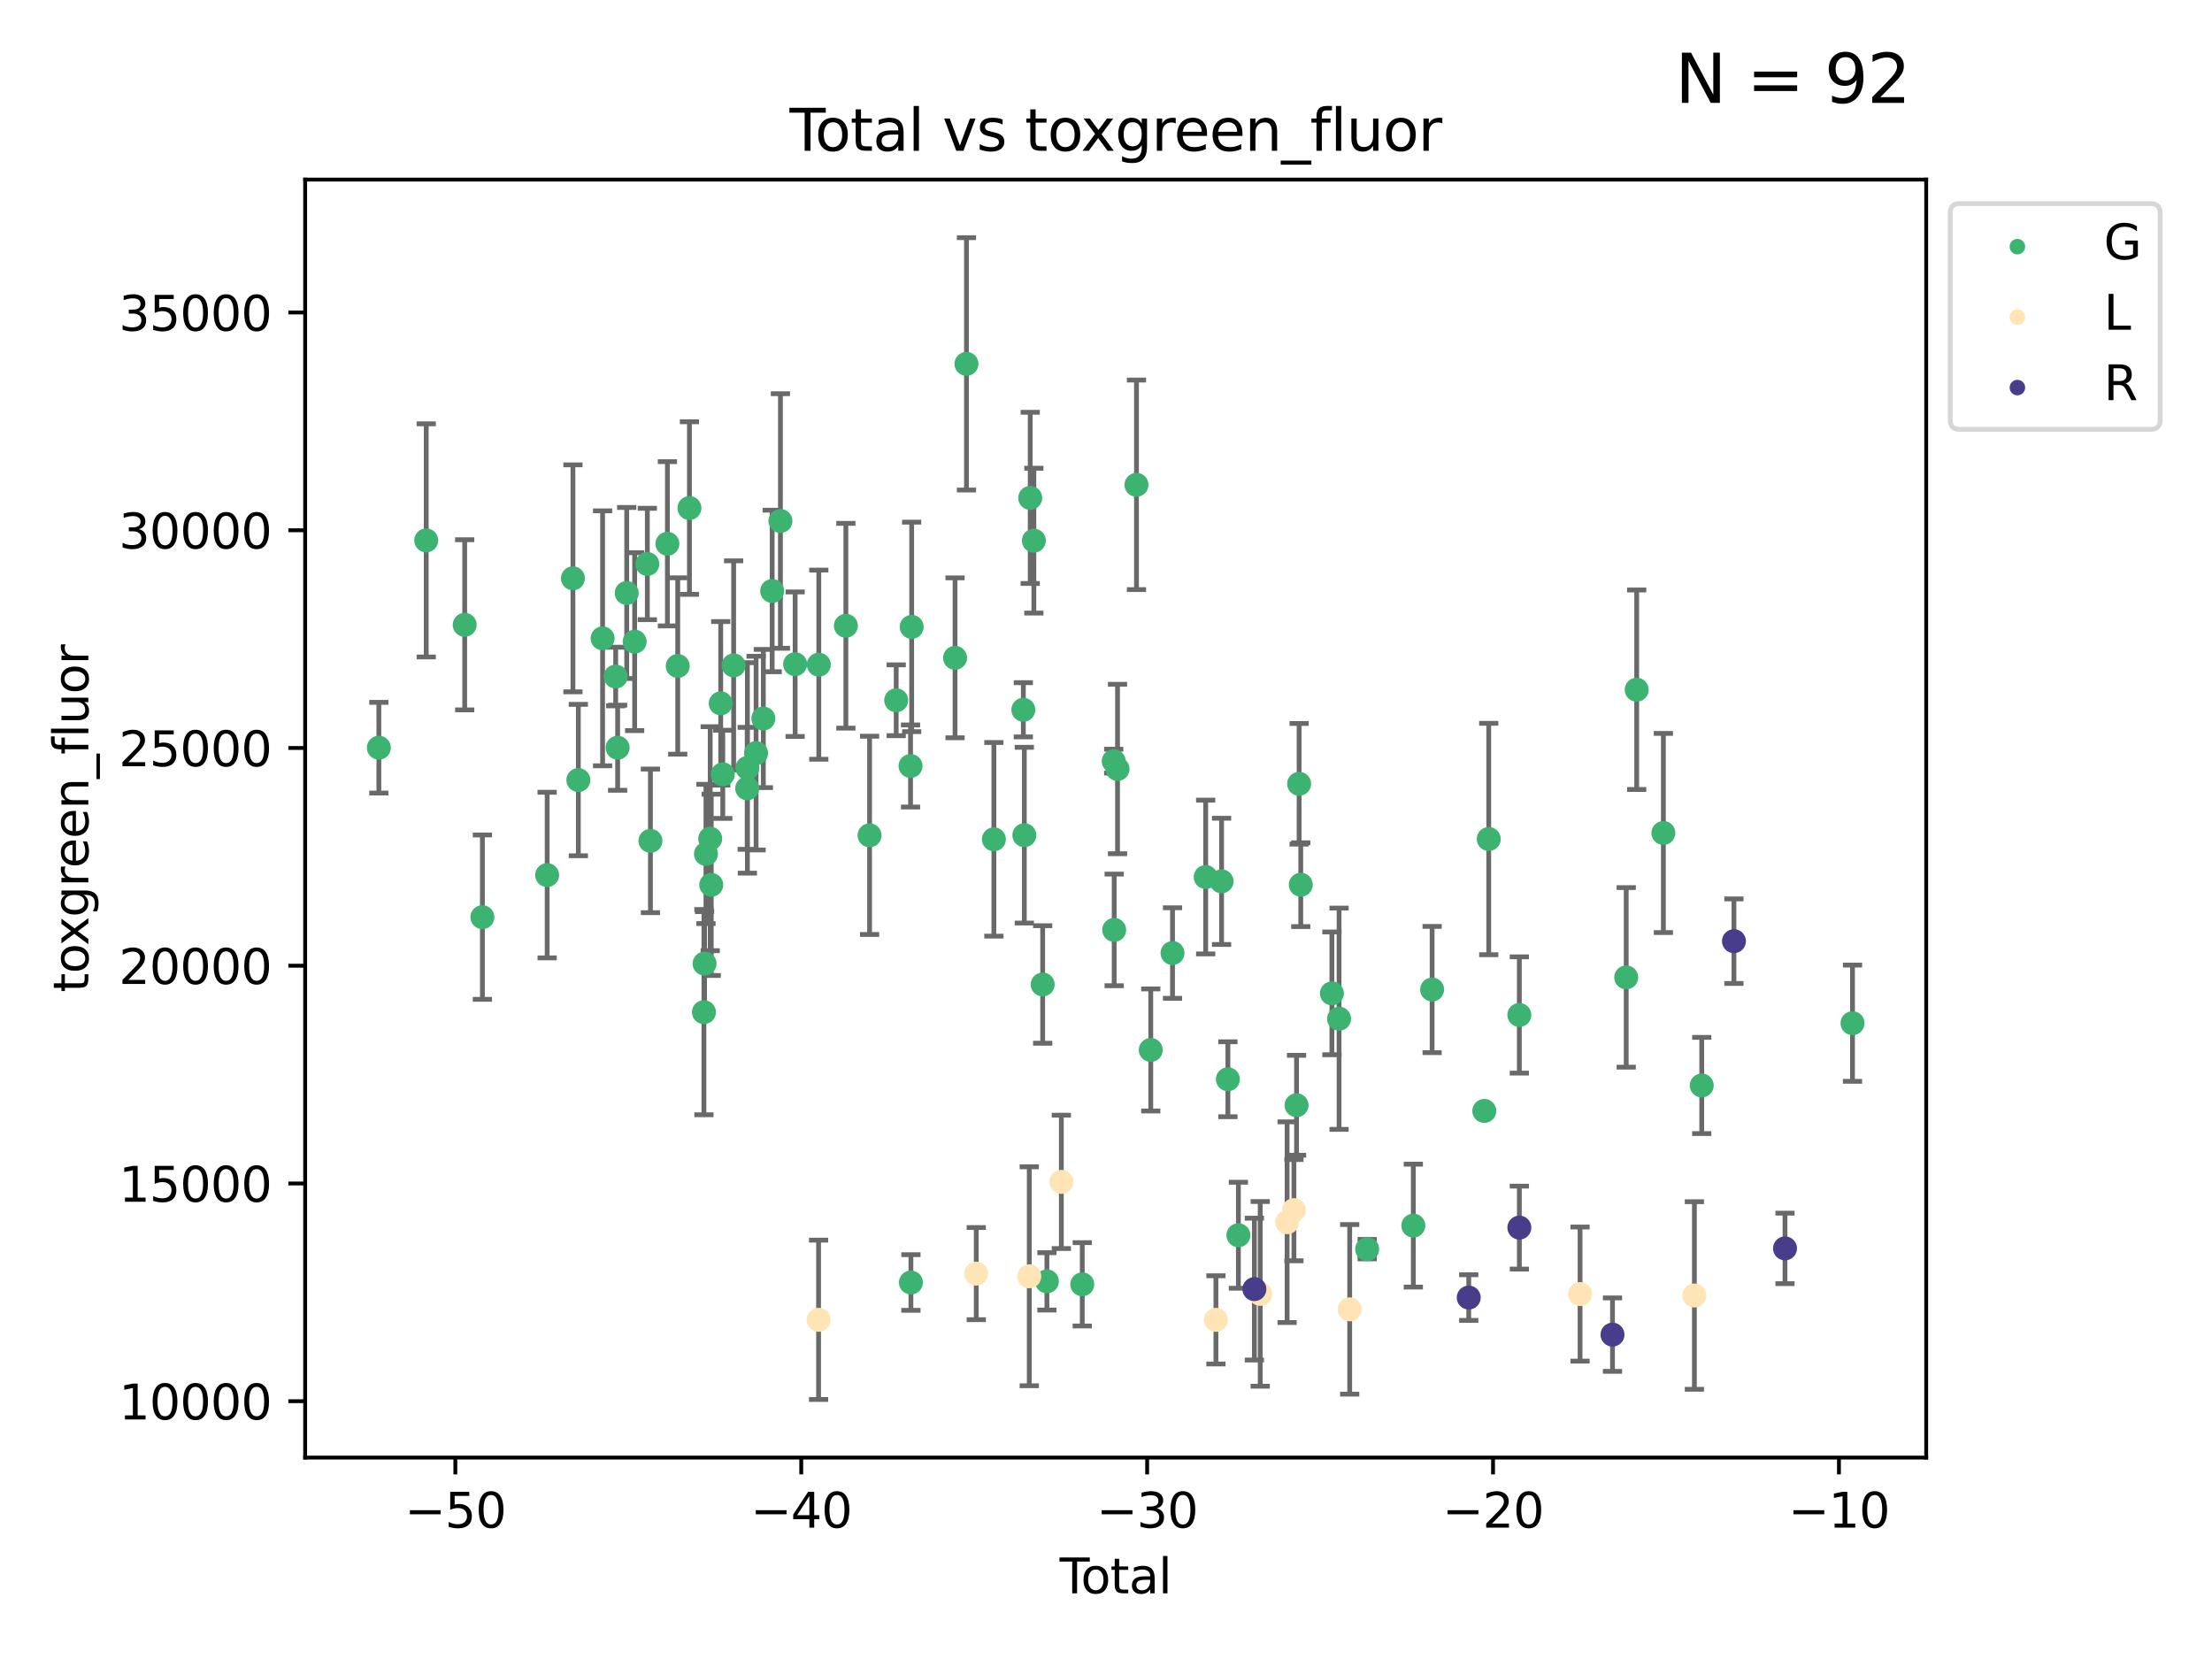 <?xml version="1.0" encoding="utf-8" standalone="no"?>
<!DOCTYPE svg PUBLIC "-//W3C//DTD SVG 1.1//EN"
  "http://www.w3.org/Graphics/SVG/1.1/DTD/svg11.dtd">
<svg xmlns:xlink="http://www.w3.org/1999/xlink" width="460.8pt" height="345.6pt" viewBox="0 0 460.8 345.6" xmlns="http://www.w3.org/2000/svg" version="1.1">
 <defs>
  <style type="text/css">*{stroke-linejoin: round; stroke-linecap: butt}</style>
 </defs>
 <g id="figure_1">
  <g id="patch_1">
   <path d="M 0 345.6 
L 460.8 345.6 
L 460.8 0 
L 0 0 
z
" style="fill: #ffffff"/>
  </g>
  <g id="axes_1">
   <g id="patch_2">
    <path d="M 63.571 303.64 
L 401.26 303.64 
L 401.26 37.411 
L 63.571 37.411 
z
" style="fill: #ffffff"/>
   </g>
   <g id="PathCollection_1">
    <defs>
     <path id="ma9c796a630" d="M 0 1.118 
C 0.297 1.118 0.581 1 0.791 0.791 
C 1 0.581 1.118 0.297 1.118 0 
C 1.118 -0.297 1 -0.581 0.791 -0.791 
C 0.581 -1 0.297 -1.118 0 -1.118 
C -0.297 -1.118 -0.581 -1 -0.791 -0.791 
C -1 -0.581 -1.118 -0.297 -1.118 0 
C -1.118 0.297 -1 0.581 -0.791 0.791 
C -0.581 1 -0.297 1.118 0 1.118 
z
" style="stroke: #3cb371"/>
    </defs>
    <g clip-path="url(#p8bb4f3a236)">
     <use xlink:href="#ma9c796a630" x="78.921" y="155.76" style="fill: #3cb371; stroke: #3cb371"/>
     <use xlink:href="#ma9c796a630" x="88.792" y="112.574" style="fill: #3cb371; stroke: #3cb371"/>
     <use xlink:href="#ma9c796a630" x="96.805" y="130.16" style="fill: #3cb371; stroke: #3cb371"/>
     <use xlink:href="#ma9c796a630" x="100.493" y="191.061" style="fill: #3cb371; stroke: #3cb371"/>
     <use xlink:href="#ma9c796a630" x="113.98" y="182.294" style="fill: #3cb371; stroke: #3cb371"/>
     <use xlink:href="#ma9c796a630" x="119.354" y="120.476" style="fill: #3cb371; stroke: #3cb371"/>
     <use xlink:href="#ma9c796a630" x="120.479" y="162.498" style="fill: #3cb371; stroke: #3cb371"/>
     <use xlink:href="#ma9c796a630" x="125.533" y="132.977" style="fill: #3cb371; stroke: #3cb371"/>
     <use xlink:href="#ma9c796a630" x="128.258" y="140.934" style="fill: #3cb371; stroke: #3cb371"/>
     <use xlink:href="#ma9c796a630" x="128.664" y="155.76" style="fill: #3cb371; stroke: #3cb371"/>
     <use xlink:href="#ma9c796a630" x="130.556" y="123.532" style="fill: #3cb371; stroke: #3cb371"/>
     <use xlink:href="#ma9c796a630" x="132.209" y="133.669" style="fill: #3cb371; stroke: #3cb371"/>
     <use xlink:href="#ma9c796a630" x="134.852" y="117.488" style="fill: #3cb371; stroke: #3cb371"/>
     <use xlink:href="#ma9c796a630" x="135.497" y="175.168" style="fill: #3cb371; stroke: #3cb371"/>
     <use xlink:href="#ma9c796a630" x="139.033" y="113.277" style="fill: #3cb371; stroke: #3cb371"/>
     <use xlink:href="#ma9c796a630" x="141.185" y="138.736" style="fill: #3cb371; stroke: #3cb371"/>
     <use xlink:href="#ma9c796a630" x="143.623" y="105.837" style="fill: #3cb371; stroke: #3cb371"/>
     <use xlink:href="#ma9c796a630" x="146.642" y="210.847" style="fill: #3cb371; stroke: #3cb371"/>
     <use xlink:href="#ma9c796a630" x="146.775" y="200.742" style="fill: #3cb371; stroke: #3cb371"/>
     <use xlink:href="#ma9c796a630" x="147.063" y="177.889" style="fill: #3cb371; stroke: #3cb371"/>
     <use xlink:href="#ma9c796a630" x="147.95" y="174.713" style="fill: #3cb371; stroke: #3cb371"/>
     <use xlink:href="#ma9c796a630" x="148.165" y="184.329" style="fill: #3cb371; stroke: #3cb371"/>
     <use xlink:href="#ma9c796a630" x="150.139" y="146.522" style="fill: #3cb371; stroke: #3cb371"/>
     <use xlink:href="#ma9c796a630" x="150.568" y="161.304" style="fill: #3cb371; stroke: #3cb371"/>
     <use xlink:href="#ma9c796a630" x="152.831" y="138.605" style="fill: #3cb371; stroke: #3cb371"/>
     <use xlink:href="#ma9c796a630" x="155.655" y="164.227" style="fill: #3cb371; stroke: #3cb371"/>
     <use xlink:href="#ma9c796a630" x="155.694" y="159.973" style="fill: #3cb371; stroke: #3cb371"/>
     <use xlink:href="#ma9c796a630" x="157.504" y="156.888" style="fill: #3cb371; stroke: #3cb371"/>
     <use xlink:href="#ma9c796a630" x="159.019" y="149.682" style="fill: #3cb371; stroke: #3cb371"/>
     <use xlink:href="#ma9c796a630" x="160.859" y="123.11" style="fill: #3cb371; stroke: #3cb371"/>
     <use xlink:href="#ma9c796a630" x="162.577" y="108.531" style="fill: #3cb371; stroke: #3cb371"/>
     <use xlink:href="#ma9c796a630" x="165.641" y="138.365" style="fill: #3cb371; stroke: #3cb371"/>
     <use xlink:href="#ma9c796a630" x="170.572" y="138.463" style="fill: #3cb371; stroke: #3cb371"/>
     <use xlink:href="#ma9c796a630" x="176.212" y="130.357" style="fill: #3cb371; stroke: #3cb371"/>
     <use xlink:href="#ma9c796a630" x="181.15" y="174.017" style="fill: #3cb371; stroke: #3cb371"/>
     <use xlink:href="#ma9c796a630" x="186.695" y="145.878" style="fill: #3cb371; stroke: #3cb371"/>
     <use xlink:href="#ma9c796a630" x="189.682" y="159.571" style="fill: #3cb371; stroke: #3cb371"/>
     <use xlink:href="#ma9c796a630" x="189.76" y="267.168" style="fill: #3cb371; stroke: #3cb371"/>
     <use xlink:href="#ma9c796a630" x="189.917" y="130.593" style="fill: #3cb371; stroke: #3cb371"/>
     <use xlink:href="#ma9c796a630" x="198.955" y="137.039" style="fill: #3cb371; stroke: #3cb371"/>
     <use xlink:href="#ma9c796a630" x="201.333" y="75.798" style="fill: #3cb371; stroke: #3cb371"/>
     <use xlink:href="#ma9c796a630" x="207.043" y="174.845" style="fill: #3cb371; stroke: #3cb371"/>
     <use xlink:href="#ma9c796a630" x="213.179" y="147.858" style="fill: #3cb371; stroke: #3cb371"/>
     <use xlink:href="#ma9c796a630" x="213.387" y="173.982" style="fill: #3cb371; stroke: #3cb371"/>
     <use xlink:href="#ma9c796a630" x="214.613" y="103.719" style="fill: #3cb371; stroke: #3cb371"/>
     <use xlink:href="#ma9c796a630" x="215.374" y="112.63" style="fill: #3cb371; stroke: #3cb371"/>
     <use xlink:href="#ma9c796a630" x="217.208" y="205.085" style="fill: #3cb371; stroke: #3cb371"/>
     <use xlink:href="#ma9c796a630" x="218.09" y="266.933" style="fill: #3cb371; stroke: #3cb371"/>
     <use xlink:href="#ma9c796a630" x="225.452" y="267.546" style="fill: #3cb371; stroke: #3cb371"/>
     <use xlink:href="#ma9c796a630" x="232.007" y="158.565" style="fill: #3cb371; stroke: #3cb371"/>
     <use xlink:href="#ma9c796a630" x="232.104" y="193.716" style="fill: #3cb371; stroke: #3cb371"/>
     <use xlink:href="#ma9c796a630" x="232.802" y="160.194" style="fill: #3cb371; stroke: #3cb371"/>
     <use xlink:href="#ma9c796a630" x="236.748" y="100.998" style="fill: #3cb371; stroke: #3cb371"/>
     <use xlink:href="#ma9c796a630" x="239.724" y="218.728" style="fill: #3cb371; stroke: #3cb371"/>
     <use xlink:href="#ma9c796a630" x="244.258" y="198.536" style="fill: #3cb371; stroke: #3cb371"/>
     <use xlink:href="#ma9c796a630" x="251.167" y="182.7" style="fill: #3cb371; stroke: #3cb371"/>
     <use xlink:href="#ma9c796a630" x="254.476" y="183.601" style="fill: #3cb371; stroke: #3cb371"/>
     <use xlink:href="#ma9c796a630" x="255.793" y="224.83" style="fill: #3cb371; stroke: #3cb371"/>
     <use xlink:href="#ma9c796a630" x="257.978" y="257.323" style="fill: #3cb371; stroke: #3cb371"/>
     <use xlink:href="#ma9c796a630" x="270.096" y="230.243" style="fill: #3cb371; stroke: #3cb371"/>
     <use xlink:href="#ma9c796a630" x="270.63" y="163.282" style="fill: #3cb371; stroke: #3cb371"/>
     <use xlink:href="#ma9c796a630" x="270.973" y="184.298" style="fill: #3cb371; stroke: #3cb371"/>
     <use xlink:href="#ma9c796a630" x="277.458" y="206.934" style="fill: #3cb371; stroke: #3cb371"/>
     <use xlink:href="#ma9c796a630" x="278.954" y="212.216" style="fill: #3cb371; stroke: #3cb371"/>
     <use xlink:href="#ma9c796a630" x="284.806" y="260.219" style="fill: #3cb371; stroke: #3cb371"/>
     <use xlink:href="#ma9c796a630" x="294.422" y="255.317" style="fill: #3cb371; stroke: #3cb371"/>
     <use xlink:href="#ma9c796a630" x="298.336" y="206.136" style="fill: #3cb371; stroke: #3cb371"/>
     <use xlink:href="#ma9c796a630" x="309.203" y="231.425" style="fill: #3cb371; stroke: #3cb371"/>
     <use xlink:href="#ma9c796a630" x="310.132" y="174.781" style="fill: #3cb371; stroke: #3cb371"/>
     <use xlink:href="#ma9c796a630" x="316.503" y="211.437" style="fill: #3cb371; stroke: #3cb371"/>
     <use xlink:href="#ma9c796a630" x="338.77" y="203.605" style="fill: #3cb371; stroke: #3cb371"/>
     <use xlink:href="#ma9c796a630" x="340.952" y="143.683" style="fill: #3cb371; stroke: #3cb371"/>
     <use xlink:href="#ma9c796a630" x="346.513" y="173.524" style="fill: #3cb371; stroke: #3cb371"/>
     <use xlink:href="#ma9c796a630" x="354.504" y="226.123" style="fill: #3cb371; stroke: #3cb371"/>
     <use xlink:href="#ma9c796a630" x="385.911" y="213.15" style="fill: #3cb371; stroke: #3cb371"/>
    </g>
   </g>
   <g id="PathCollection_2">
    <defs>
     <path id="m8be4db63af" d="M 0 1.118 
C 0.297 1.118 0.581 1 0.791 0.791 
C 1 0.581 1.118 0.297 1.118 0 
C 1.118 -0.297 1 -0.581 0.791 -0.791 
C 0.581 -1 0.297 -1.118 0 -1.118 
C -0.297 -1.118 -0.581 -1 -0.791 -0.791 
C -1 -0.581 -1.118 -0.297 -1.118 0 
C -1.118 0.297 -1 0.581 -0.791 0.791 
C -0.581 1 -0.297 1.118 0 1.118 
z
" style="stroke: #ffe4b5"/>
    </defs>
    <g clip-path="url(#p8bb4f3a236)">
     <use xlink:href="#m8be4db63af" x="170.524" y="274.941" style="fill: #ffe4b5; stroke: #ffe4b5"/>
     <use xlink:href="#m8be4db63af" x="203.372" y="265.318" style="fill: #ffe4b5; stroke: #ffe4b5"/>
     <use xlink:href="#m8be4db63af" x="214.414" y="265.873" style="fill: #ffe4b5; stroke: #ffe4b5"/>
     <use xlink:href="#m8be4db63af" x="221.094" y="246.205" style="fill: #ffe4b5; stroke: #ffe4b5"/>
     <use xlink:href="#m8be4db63af" x="253.299" y="274.951" style="fill: #ffe4b5; stroke: #ffe4b5"/>
     <use xlink:href="#m8be4db63af" x="262.525" y="269.536" style="fill: #ffe4b5; stroke: #ffe4b5"/>
     <use xlink:href="#m8be4db63af" x="268.128" y="254.603" style="fill: #ffe4b5; stroke: #ffe4b5"/>
     <use xlink:href="#m8be4db63af" x="269.552" y="252.096" style="fill: #ffe4b5; stroke: #ffe4b5"/>
     <use xlink:href="#m8be4db63af" x="281.165" y="272.754" style="fill: #ffe4b5; stroke: #ffe4b5"/>
     <use xlink:href="#m8be4db63af" x="329.155" y="269.575" style="fill: #ffe4b5; stroke: #ffe4b5"/>
     <use xlink:href="#m8be4db63af" x="352.975" y="269.875" style="fill: #ffe4b5; stroke: #ffe4b5"/>
    </g>
   </g>
   <g id="PathCollection_3">
    <defs>
     <path id="m21db1fc24f" d="M 0 1.118 
C 0.297 1.118 0.581 1 0.791 0.791 
C 1 0.581 1.118 0.297 1.118 0 
C 1.118 -0.297 1 -0.581 0.791 -0.791 
C 0.581 -1 0.297 -1.118 0 -1.118 
C -0.297 -1.118 -0.581 -1 -0.791 -0.791 
C -1 -0.581 -1.118 -0.297 -1.118 0 
C -1.118 0.297 -1 0.581 -0.791 0.791 
C -0.581 1 -0.297 1.118 0 1.118 
z
" style="stroke: #483d8b"/>
    </defs>
    <g clip-path="url(#p8bb4f3a236)">
     <use xlink:href="#m21db1fc24f" x="261.311" y="268.544" style="fill: #483d8b; stroke: #483d8b"/>
     <use xlink:href="#m21db1fc24f" x="305.964" y="270.308" style="fill: #483d8b; stroke: #483d8b"/>
     <use xlink:href="#m21db1fc24f" x="316.509" y="255.734" style="fill: #483d8b; stroke: #483d8b"/>
     <use xlink:href="#m21db1fc24f" x="335.913" y="278.029" style="fill: #483d8b; stroke: #483d8b"/>
     <use xlink:href="#m21db1fc24f" x="361.212" y="196.065" style="fill: #483d8b; stroke: #483d8b"/>
     <use xlink:href="#m21db1fc24f" x="371.85" y="260.06" style="fill: #483d8b; stroke: #483d8b"/>
    </g>
   </g>
   <g id="matplotlib.axis_1">
    <g id="xtick_1">
     <g id="line2d_1">
      <defs>
       <path id="mee727cd7a0" d="M 0 0 
L 0 3.5 
" style="stroke: #000000; stroke-width: 0.8"/>
      </defs>
      <g>
       <use xlink:href="#mee727cd7a0" x="94.856" y="303.64" style="stroke: #000000; stroke-width: 0.8"/>
      </g>
     </g>
     <g id="text_1">
      <!-- −50 -->
      <g transform="translate(84.304 318.238)scale(0.1 -0.1)">
       <defs>
        <path id="DejaVuSans-2212" d="M 678 2272 
L 4684 2272 
L 4684 1741 
L 678 1741 
L 678 2272 
z
" transform="scale(0.016)"/>
        <path id="DejaVuSans-35" d="M 691 4666 
L 3169 4666 
L 3169 4134 
L 1269 4134 
L 1269 2991 
Q 1406 3038 1543 3061 
Q 1681 3084 1819 3084 
Q 2600 3084 3056 2656 
Q 3513 2228 3513 1497 
Q 3513 744 3044 326 
Q 2575 -91 1722 -91 
Q 1428 -91 1123 -41 
Q 819 9 494 109 
L 494 744 
Q 775 591 1075 516 
Q 1375 441 1709 441 
Q 2250 441 2565 725 
Q 2881 1009 2881 1497 
Q 2881 1984 2565 2268 
Q 2250 2553 1709 2553 
Q 1456 2553 1204 2497 
Q 953 2441 691 2322 
L 691 4666 
z
" transform="scale(0.016)"/>
        <path id="DejaVuSans-30" d="M 2034 4250 
Q 1547 4250 1301 3770 
Q 1056 3291 1056 2328 
Q 1056 1369 1301 889 
Q 1547 409 2034 409 
Q 2525 409 2770 889 
Q 3016 1369 3016 2328 
Q 3016 3291 2770 3770 
Q 2525 4250 2034 4250 
z
M 2034 4750 
Q 2819 4750 3233 4129 
Q 3647 3509 3647 2328 
Q 3647 1150 3233 529 
Q 2819 -91 2034 -91 
Q 1250 -91 836 529 
Q 422 1150 422 2328 
Q 422 3509 836 4129 
Q 1250 4750 2034 4750 
z
" transform="scale(0.016)"/>
       </defs>
       <use xlink:href="#DejaVuSans-2212"/>
       <use xlink:href="#DejaVuSans-35" x="83.789"/>
       <use xlink:href="#DejaVuSans-30" x="147.412"/>
      </g>
     </g>
    </g>
    <g id="xtick_2">
     <g id="line2d_2">
      <g>
       <use xlink:href="#mee727cd7a0" x="166.914" y="303.64" style="stroke: #000000; stroke-width: 0.8"/>
      </g>
     </g>
     <g id="text_2">
      <!-- −40 -->
      <g transform="translate(156.361 318.238)scale(0.1 -0.1)">
       <defs>
        <path id="DejaVuSans-34" d="M 2419 4116 
L 825 1625 
L 2419 1625 
L 2419 4116 
z
M 2253 4666 
L 3047 4666 
L 3047 1625 
L 3713 1625 
L 3713 1100 
L 3047 1100 
L 3047 0 
L 2419 0 
L 2419 1100 
L 313 1100 
L 313 1709 
L 2253 4666 
z
" transform="scale(0.016)"/>
       </defs>
       <use xlink:href="#DejaVuSans-2212"/>
       <use xlink:href="#DejaVuSans-34" x="83.789"/>
       <use xlink:href="#DejaVuSans-30" x="147.412"/>
      </g>
     </g>
    </g>
    <g id="xtick_3">
     <g id="line2d_3">
      <g>
       <use xlink:href="#mee727cd7a0" x="238.971" y="303.64" style="stroke: #000000; stroke-width: 0.8"/>
      </g>
     </g>
     <g id="text_3">
      <!-- −30 -->
      <g transform="translate(228.419 318.238)scale(0.1 -0.1)">
       <defs>
        <path id="DejaVuSans-33" d="M 2597 2516 
Q 3050 2419 3304 2112 
Q 3559 1806 3559 1356 
Q 3559 666 3084 287 
Q 2609 -91 1734 -91 
Q 1441 -91 1130 -33 
Q 819 25 488 141 
L 488 750 
Q 750 597 1062 519 
Q 1375 441 1716 441 
Q 2309 441 2620 675 
Q 2931 909 2931 1356 
Q 2931 1769 2642 2001 
Q 2353 2234 1838 2234 
L 1294 2234 
L 1294 2753 
L 1863 2753 
Q 2328 2753 2575 2939 
Q 2822 3125 2822 3475 
Q 2822 3834 2567 4026 
Q 2313 4219 1838 4219 
Q 1578 4219 1281 4162 
Q 984 4106 628 3988 
L 628 4550 
Q 988 4650 1302 4700 
Q 1616 4750 1894 4750 
Q 2613 4750 3031 4423 
Q 3450 4097 3450 3541 
Q 3450 3153 3228 2886 
Q 3006 2619 2597 2516 
z
" transform="scale(0.016)"/>
       </defs>
       <use xlink:href="#DejaVuSans-2212"/>
       <use xlink:href="#DejaVuSans-33" x="83.789"/>
       <use xlink:href="#DejaVuSans-30" x="147.412"/>
      </g>
     </g>
    </g>
    <g id="xtick_4">
     <g id="line2d_4">
      <g>
       <use xlink:href="#mee727cd7a0" x="311.029" y="303.64" style="stroke: #000000; stroke-width: 0.8"/>
      </g>
     </g>
     <g id="text_4">
      <!-- −20 -->
      <g transform="translate(300.476 318.238)scale(0.1 -0.1)">
       <defs>
        <path id="DejaVuSans-32" d="M 1228 531 
L 3431 531 
L 3431 0 
L 469 0 
L 469 531 
Q 828 903 1448 1529 
Q 2069 2156 2228 2338 
Q 2531 2678 2651 2914 
Q 2772 3150 2772 3378 
Q 2772 3750 2511 3984 
Q 2250 4219 1831 4219 
Q 1534 4219 1204 4116 
Q 875 4013 500 3803 
L 500 4441 
Q 881 4594 1212 4672 
Q 1544 4750 1819 4750 
Q 2544 4750 2975 4387 
Q 3406 4025 3406 3419 
Q 3406 3131 3298 2873 
Q 3191 2616 2906 2266 
Q 2828 2175 2409 1742 
Q 1991 1309 1228 531 
z
" transform="scale(0.016)"/>
       </defs>
       <use xlink:href="#DejaVuSans-2212"/>
       <use xlink:href="#DejaVuSans-32" x="83.789"/>
       <use xlink:href="#DejaVuSans-30" x="147.412"/>
      </g>
     </g>
    </g>
    <g id="xtick_5">
     <g id="line2d_5">
      <g>
       <use xlink:href="#mee727cd7a0" x="383.086" y="303.64" style="stroke: #000000; stroke-width: 0.8"/>
      </g>
     </g>
     <g id="text_5">
      <!-- −10 -->
      <g transform="translate(372.534 318.238)scale(0.1 -0.1)">
       <defs>
        <path id="DejaVuSans-31" d="M 794 531 
L 1825 531 
L 1825 4091 
L 703 3866 
L 703 4441 
L 1819 4666 
L 2450 4666 
L 2450 531 
L 3481 531 
L 3481 0 
L 794 0 
L 794 531 
z
" transform="scale(0.016)"/>
       </defs>
       <use xlink:href="#DejaVuSans-2212"/>
       <use xlink:href="#DejaVuSans-31" x="83.789"/>
       <use xlink:href="#DejaVuSans-30" x="147.412"/>
      </g>
     </g>
    </g>
    <g id="text_6">
     <!-- Total -->
     <g transform="translate(220.739 331.917)scale(0.1 -0.1)">
      <defs>
       <path id="DejaVuSans-54" d="M -19 4666 
L 3928 4666 
L 3928 4134 
L 2272 4134 
L 2272 0 
L 1638 0 
L 1638 4134 
L -19 4134 
L -19 4666 
z
" transform="scale(0.016)"/>
       <path id="DejaVuSans-6f" d="M 1959 3097 
Q 1497 3097 1228 2736 
Q 959 2375 959 1747 
Q 959 1119 1226 758 
Q 1494 397 1959 397 
Q 2419 397 2687 759 
Q 2956 1122 2956 1747 
Q 2956 2369 2687 2733 
Q 2419 3097 1959 3097 
z
M 1959 3584 
Q 2709 3584 3137 3096 
Q 3566 2609 3566 1747 
Q 3566 888 3137 398 
Q 2709 -91 1959 -91 
Q 1206 -91 779 398 
Q 353 888 353 1747 
Q 353 2609 779 3096 
Q 1206 3584 1959 3584 
z
" transform="scale(0.016)"/>
       <path id="DejaVuSans-74" d="M 1172 4494 
L 1172 3500 
L 2356 3500 
L 2356 3053 
L 1172 3053 
L 1172 1153 
Q 1172 725 1289 603 
Q 1406 481 1766 481 
L 2356 481 
L 2356 0 
L 1766 0 
Q 1100 0 847 248 
Q 594 497 594 1153 
L 594 3053 
L 172 3053 
L 172 3500 
L 594 3500 
L 594 4494 
L 1172 4494 
z
" transform="scale(0.016)"/>
       <path id="DejaVuSans-61" d="M 2194 1759 
Q 1497 1759 1228 1600 
Q 959 1441 959 1056 
Q 959 750 1161 570 
Q 1363 391 1709 391 
Q 2188 391 2477 730 
Q 2766 1069 2766 1631 
L 2766 1759 
L 2194 1759 
z
M 3341 1997 
L 3341 0 
L 2766 0 
L 2766 531 
Q 2569 213 2275 61 
Q 1981 -91 1556 -91 
Q 1019 -91 701 211 
Q 384 513 384 1019 
Q 384 1609 779 1909 
Q 1175 2209 1959 2209 
L 2766 2209 
L 2766 2266 
Q 2766 2663 2505 2880 
Q 2244 3097 1772 3097 
Q 1472 3097 1187 3025 
Q 903 2953 641 2809 
L 641 3341 
Q 956 3463 1253 3523 
Q 1550 3584 1831 3584 
Q 2591 3584 2966 3190 
Q 3341 2797 3341 1997 
z
" transform="scale(0.016)"/>
       <path id="DejaVuSans-6c" d="M 603 4863 
L 1178 4863 
L 1178 0 
L 603 0 
L 603 4863 
z
" transform="scale(0.016)"/>
      </defs>
      <use xlink:href="#DejaVuSans-54"/>
      <use xlink:href="#DejaVuSans-6f" x="44.084"/>
      <use xlink:href="#DejaVuSans-74" x="105.266"/>
      <use xlink:href="#DejaVuSans-61" x="144.475"/>
      <use xlink:href="#DejaVuSans-6c" x="205.754"/>
     </g>
    </g>
   </g>
   <g id="matplotlib.axis_2">
    <g id="ytick_1">
     <g id="line2d_6">
      <defs>
       <path id="meff041ef69" d="M 0 0 
L -3.5 0 
" style="stroke: #000000; stroke-width: 0.8"/>
      </defs>
      <g>
       <use xlink:href="#meff041ef69" x="63.571" y="291.898" style="stroke: #000000; stroke-width: 0.8"/>
      </g>
     </g>
     <g id="text_7">
      <!-- 10000 -->
      <g transform="translate(24.759 295.698)scale(0.1 -0.1)">
       <use xlink:href="#DejaVuSans-31"/>
       <use xlink:href="#DejaVuSans-30" x="63.623"/>
       <use xlink:href="#DejaVuSans-30" x="127.246"/>
       <use xlink:href="#DejaVuSans-30" x="190.869"/>
       <use xlink:href="#DejaVuSans-30" x="254.492"/>
      </g>
     </g>
    </g>
    <g id="ytick_2">
     <g id="line2d_7">
      <g>
       <use xlink:href="#meff041ef69" x="63.571" y="246.539" style="stroke: #000000; stroke-width: 0.8"/>
      </g>
     </g>
     <g id="text_8">
      <!-- 15000 -->
      <g transform="translate(24.759 250.338)scale(0.1 -0.1)">
       <use xlink:href="#DejaVuSans-31"/>
       <use xlink:href="#DejaVuSans-35" x="63.623"/>
       <use xlink:href="#DejaVuSans-30" x="127.246"/>
       <use xlink:href="#DejaVuSans-30" x="190.869"/>
       <use xlink:href="#DejaVuSans-30" x="254.492"/>
      </g>
     </g>
    </g>
    <g id="ytick_3">
     <g id="line2d_8">
      <g>
       <use xlink:href="#meff041ef69" x="63.571" y="201.179" style="stroke: #000000; stroke-width: 0.8"/>
      </g>
     </g>
     <g id="text_9">
      <!-- 20000 -->
      <g transform="translate(24.759 204.978)scale(0.1 -0.1)">
       <use xlink:href="#DejaVuSans-32"/>
       <use xlink:href="#DejaVuSans-30" x="63.623"/>
       <use xlink:href="#DejaVuSans-30" x="127.246"/>
       <use xlink:href="#DejaVuSans-30" x="190.869"/>
       <use xlink:href="#DejaVuSans-30" x="254.492"/>
      </g>
     </g>
    </g>
    <g id="ytick_4">
     <g id="line2d_9">
      <g>
       <use xlink:href="#meff041ef69" x="63.571" y="155.819" style="stroke: #000000; stroke-width: 0.8"/>
      </g>
     </g>
     <g id="text_10">
      <!-- 25000 -->
      <g transform="translate(24.759 159.618)scale(0.1 -0.1)">
       <use xlink:href="#DejaVuSans-32"/>
       <use xlink:href="#DejaVuSans-35" x="63.623"/>
       <use xlink:href="#DejaVuSans-30" x="127.246"/>
       <use xlink:href="#DejaVuSans-30" x="190.869"/>
       <use xlink:href="#DejaVuSans-30" x="254.492"/>
      </g>
     </g>
    </g>
    <g id="ytick_5">
     <g id="line2d_10">
      <g>
       <use xlink:href="#meff041ef69" x="63.571" y="110.459" style="stroke: #000000; stroke-width: 0.8"/>
      </g>
     </g>
     <g id="text_11">
      <!-- 30000 -->
      <g transform="translate(24.759 114.258)scale(0.1 -0.1)">
       <use xlink:href="#DejaVuSans-33"/>
       <use xlink:href="#DejaVuSans-30" x="63.623"/>
       <use xlink:href="#DejaVuSans-30" x="127.246"/>
       <use xlink:href="#DejaVuSans-30" x="190.869"/>
       <use xlink:href="#DejaVuSans-30" x="254.492"/>
      </g>
     </g>
    </g>
    <g id="ytick_6">
     <g id="line2d_11">
      <g>
       <use xlink:href="#meff041ef69" x="63.571" y="65.099" style="stroke: #000000; stroke-width: 0.8"/>
      </g>
     </g>
     <g id="text_12">
      <!-- 35000 -->
      <g transform="translate(24.759 68.899)scale(0.1 -0.1)">
       <use xlink:href="#DejaVuSans-33"/>
       <use xlink:href="#DejaVuSans-35" x="63.623"/>
       <use xlink:href="#DejaVuSans-30" x="127.246"/>
       <use xlink:href="#DejaVuSans-30" x="190.869"/>
       <use xlink:href="#DejaVuSans-30" x="254.492"/>
      </g>
     </g>
    </g>
    <g id="text_13">
     <!-- toxgreen_fluor -->
     <g transform="translate(18.401 206.72)rotate(-90)scale(0.1 -0.1)">
      <defs>
       <path id="DejaVuSans-78" d="M 3513 3500 
L 2247 1797 
L 3578 0 
L 2900 0 
L 1881 1375 
L 863 0 
L 184 0 
L 1544 1831 
L 300 3500 
L 978 3500 
L 1906 2253 
L 2834 3500 
L 3513 3500 
z
" transform="scale(0.016)"/>
       <path id="DejaVuSans-67" d="M 2906 1791 
Q 2906 2416 2648 2759 
Q 2391 3103 1925 3103 
Q 1463 3103 1205 2759 
Q 947 2416 947 1791 
Q 947 1169 1205 825 
Q 1463 481 1925 481 
Q 2391 481 2648 825 
Q 2906 1169 2906 1791 
z
M 3481 434 
Q 3481 -459 3084 -895 
Q 2688 -1331 1869 -1331 
Q 1566 -1331 1297 -1286 
Q 1028 -1241 775 -1147 
L 775 -588 
Q 1028 -725 1275 -790 
Q 1522 -856 1778 -856 
Q 2344 -856 2625 -561 
Q 2906 -266 2906 331 
L 2906 616 
Q 2728 306 2450 153 
Q 2172 0 1784 0 
Q 1141 0 747 490 
Q 353 981 353 1791 
Q 353 2603 747 3093 
Q 1141 3584 1784 3584 
Q 2172 3584 2450 3431 
Q 2728 3278 2906 2969 
L 2906 3500 
L 3481 3500 
L 3481 434 
z
" transform="scale(0.016)"/>
       <path id="DejaVuSans-72" d="M 2631 2963 
Q 2534 3019 2420 3045 
Q 2306 3072 2169 3072 
Q 1681 3072 1420 2755 
Q 1159 2438 1159 1844 
L 1159 0 
L 581 0 
L 581 3500 
L 1159 3500 
L 1159 2956 
Q 1341 3275 1631 3429 
Q 1922 3584 2338 3584 
Q 2397 3584 2469 3576 
Q 2541 3569 2628 3553 
L 2631 2963 
z
" transform="scale(0.016)"/>
       <path id="DejaVuSans-65" d="M 3597 1894 
L 3597 1613 
L 953 1613 
Q 991 1019 1311 708 
Q 1631 397 2203 397 
Q 2534 397 2845 478 
Q 3156 559 3463 722 
L 3463 178 
Q 3153 47 2828 -22 
Q 2503 -91 2169 -91 
Q 1331 -91 842 396 
Q 353 884 353 1716 
Q 353 2575 817 3079 
Q 1281 3584 2069 3584 
Q 2775 3584 3186 3129 
Q 3597 2675 3597 1894 
z
M 3022 2063 
Q 3016 2534 2758 2815 
Q 2500 3097 2075 3097 
Q 1594 3097 1305 2825 
Q 1016 2553 972 2059 
L 3022 2063 
z
" transform="scale(0.016)"/>
       <path id="DejaVuSans-6e" d="M 3513 2113 
L 3513 0 
L 2938 0 
L 2938 2094 
Q 2938 2591 2744 2837 
Q 2550 3084 2163 3084 
Q 1697 3084 1428 2787 
Q 1159 2491 1159 1978 
L 1159 0 
L 581 0 
L 581 3500 
L 1159 3500 
L 1159 2956 
Q 1366 3272 1645 3428 
Q 1925 3584 2291 3584 
Q 2894 3584 3203 3211 
Q 3513 2838 3513 2113 
z
" transform="scale(0.016)"/>
       <path id="DejaVuSans-5f" d="M 3263 -1063 
L 3263 -1509 
L -63 -1509 
L -63 -1063 
L 3263 -1063 
z
" transform="scale(0.016)"/>
       <path id="DejaVuSans-66" d="M 2375 4863 
L 2375 4384 
L 1825 4384 
Q 1516 4384 1395 4259 
Q 1275 4134 1275 3809 
L 1275 3500 
L 2222 3500 
L 2222 3053 
L 1275 3053 
L 1275 0 
L 697 0 
L 697 3053 
L 147 3053 
L 147 3500 
L 697 3500 
L 697 3744 
Q 697 4328 969 4595 
Q 1241 4863 1831 4863 
L 2375 4863 
z
" transform="scale(0.016)"/>
       <path id="DejaVuSans-75" d="M 544 1381 
L 544 3500 
L 1119 3500 
L 1119 1403 
Q 1119 906 1312 657 
Q 1506 409 1894 409 
Q 2359 409 2629 706 
Q 2900 1003 2900 1516 
L 2900 3500 
L 3475 3500 
L 3475 0 
L 2900 0 
L 2900 538 
Q 2691 219 2414 64 
Q 2138 -91 1772 -91 
Q 1169 -91 856 284 
Q 544 659 544 1381 
z
M 1991 3584 
L 1991 3584 
z
" transform="scale(0.016)"/>
      </defs>
      <use xlink:href="#DejaVuSans-74"/>
      <use xlink:href="#DejaVuSans-6f" x="39.209"/>
      <use xlink:href="#DejaVuSans-78" x="97.266"/>
      <use xlink:href="#DejaVuSans-67" x="156.445"/>
      <use xlink:href="#DejaVuSans-72" x="219.922"/>
      <use xlink:href="#DejaVuSans-65" x="258.785"/>
      <use xlink:href="#DejaVuSans-65" x="320.309"/>
      <use xlink:href="#DejaVuSans-6e" x="381.832"/>
      <use xlink:href="#DejaVuSans-5f" x="445.211"/>
      <use xlink:href="#DejaVuSans-66" x="495.211"/>
      <use xlink:href="#DejaVuSans-6c" x="530.416"/>
      <use xlink:href="#DejaVuSans-75" x="558.199"/>
      <use xlink:href="#DejaVuSans-6f" x="621.578"/>
      <use xlink:href="#DejaVuSans-72" x="682.76"/>
     </g>
    </g>
   </g>
   <g id="LineCollection_1">
    <path d="M 78.921 165.208 
L 78.921 146.312 
" clip-path="url(#p8bb4f3a236)" style="fill: none; stroke: #696969"/>
    <path d="M 88.792 136.86 
L 88.792 88.288 
" clip-path="url(#p8bb4f3a236)" style="fill: none; stroke: #696969"/>
    <path d="M 96.805 147.884 
L 96.805 112.437 
" clip-path="url(#p8bb4f3a236)" style="fill: none; stroke: #696969"/>
    <path d="M 100.493 208.179 
L 100.493 173.944 
" clip-path="url(#p8bb4f3a236)" style="fill: none; stroke: #696969"/>
    <path d="M 113.98 199.546 
L 113.98 165.042 
" clip-path="url(#p8bb4f3a236)" style="fill: none; stroke: #696969"/>
    <path d="M 119.354 144.116 
L 119.354 96.836 
" clip-path="url(#p8bb4f3a236)" style="fill: none; stroke: #696969"/>
    <path d="M 120.479 178.265 
L 120.479 146.731 
" clip-path="url(#p8bb4f3a236)" style="fill: none; stroke: #696969"/>
    <path d="M 125.533 159.53 
L 125.533 106.424 
" clip-path="url(#p8bb4f3a236)" style="fill: none; stroke: #696969"/>
    <path d="M 128.258 147.042 
L 128.258 134.826 
" clip-path="url(#p8bb4f3a236)" style="fill: none; stroke: #696969"/>
    <path d="M 128.664 164.625 
L 128.664 146.894 
" clip-path="url(#p8bb4f3a236)" style="fill: none; stroke: #696969"/>
    <path d="M 130.556 141.349 
L 130.556 105.715 
" clip-path="url(#p8bb4f3a236)" style="fill: none; stroke: #696969"/>
    <path d="M 132.209 152.198 
L 132.209 115.14 
" clip-path="url(#p8bb4f3a236)" style="fill: none; stroke: #696969"/>
    <path d="M 134.852 129.089 
L 134.852 105.887 
" clip-path="url(#p8bb4f3a236)" style="fill: none; stroke: #696969"/>
    <path d="M 135.497 190.126 
L 135.497 160.21 
" clip-path="url(#p8bb4f3a236)" style="fill: none; stroke: #696969"/>
    <path d="M 139.033 130.387 
L 139.033 96.168 
" clip-path="url(#p8bb4f3a236)" style="fill: none; stroke: #696969"/>
    <path d="M 141.185 157.109 
L 141.185 120.364 
" clip-path="url(#p8bb4f3a236)" style="fill: none; stroke: #696969"/>
    <path d="M 143.623 123.815 
L 143.623 87.859 
" clip-path="url(#p8bb4f3a236)" style="fill: none; stroke: #696969"/>
    <path d="M 146.642 232.224 
L 146.642 189.47 
" clip-path="url(#p8bb4f3a236)" style="fill: none; stroke: #696969"/>
    <path d="M 146.775 211.581 
L 146.775 189.903 
" clip-path="url(#p8bb4f3a236)" style="fill: none; stroke: #696969"/>
    <path d="M 147.063 192.393 
L 147.063 163.385 
" clip-path="url(#p8bb4f3a236)" style="fill: none; stroke: #696969"/>
    <path d="M 147.95 198.046 
L 147.95 151.379 
" clip-path="url(#p8bb4f3a236)" style="fill: none; stroke: #696969"/>
    <path d="M 148.165 203.212 
L 148.165 165.445 
" clip-path="url(#p8bb4f3a236)" style="fill: none; stroke: #696969"/>
    <path d="M 150.139 163.558 
L 150.139 129.485 
" clip-path="url(#p8bb4f3a236)" style="fill: none; stroke: #696969"/>
    <path d="M 150.568 170.491 
L 150.568 152.117 
" clip-path="url(#p8bb4f3a236)" style="fill: none; stroke: #696969"/>
    <path d="M 152.831 160.382 
L 152.831 116.827 
" clip-path="url(#p8bb4f3a236)" style="fill: none; stroke: #696969"/>
    <path d="M 155.655 176.932 
L 155.655 151.522 
" clip-path="url(#p8bb4f3a236)" style="fill: none; stroke: #696969"/>
    <path d="M 155.694 181.894 
L 155.694 138.052 
" clip-path="url(#p8bb4f3a236)" style="fill: none; stroke: #696969"/>
    <path d="M 157.504 177.067 
L 157.504 136.71 
" clip-path="url(#p8bb4f3a236)" style="fill: none; stroke: #696969"/>
    <path d="M 159.019 164.079 
L 159.019 135.285 
" clip-path="url(#p8bb4f3a236)" style="fill: none; stroke: #696969"/>
    <path d="M 160.859 139.934 
L 160.859 106.286 
" clip-path="url(#p8bb4f3a236)" style="fill: none; stroke: #696969"/>
    <path d="M 162.577 135.047 
L 162.577 82.014 
" clip-path="url(#p8bb4f3a236)" style="fill: none; stroke: #696969"/>
    <path d="M 165.641 153.42 
L 165.641 123.311 
" clip-path="url(#p8bb4f3a236)" style="fill: none; stroke: #696969"/>
    <path d="M 170.572 158.167 
L 170.572 118.759 
" clip-path="url(#p8bb4f3a236)" style="fill: none; stroke: #696969"/>
    <path d="M 176.212 151.693 
L 176.212 109.022 
" clip-path="url(#p8bb4f3a236)" style="fill: none; stroke: #696969"/>
    <path d="M 181.15 194.667 
L 181.15 153.368 
" clip-path="url(#p8bb4f3a236)" style="fill: none; stroke: #696969"/>
    <path d="M 186.695 153.256 
L 186.695 138.5 
" clip-path="url(#p8bb4f3a236)" style="fill: none; stroke: #696969"/>
    <path d="M 189.682 168.122 
L 189.682 151.021 
" clip-path="url(#p8bb4f3a236)" style="fill: none; stroke: #696969"/>
    <path d="M 189.76 272.96 
L 189.76 261.376 
" clip-path="url(#p8bb4f3a236)" style="fill: none; stroke: #696969"/>
    <path d="M 189.917 152.411 
L 189.917 108.775 
" clip-path="url(#p8bb4f3a236)" style="fill: none; stroke: #696969"/>
    <path d="M 198.955 153.694 
L 198.955 120.383 
" clip-path="url(#p8bb4f3a236)" style="fill: none; stroke: #696969"/>
    <path d="M 201.333 102.084 
L 201.333 49.513 
" clip-path="url(#p8bb4f3a236)" style="fill: none; stroke: #696969"/>
    <path d="M 207.043 195.013 
L 207.043 154.676 
" clip-path="url(#p8bb4f3a236)" style="fill: none; stroke: #696969"/>
    <path d="M 213.179 153.507 
L 213.179 142.21 
" clip-path="url(#p8bb4f3a236)" style="fill: none; stroke: #696969"/>
    <path d="M 213.387 192.289 
L 213.387 155.675 
" clip-path="url(#p8bb4f3a236)" style="fill: none; stroke: #696969"/>
    <path d="M 214.613 121.548 
L 214.613 85.89 
" clip-path="url(#p8bb4f3a236)" style="fill: none; stroke: #696969"/>
    <path d="M 215.374 127.717 
L 215.374 97.543 
" clip-path="url(#p8bb4f3a236)" style="fill: none; stroke: #696969"/>
    <path d="M 217.208 217.327 
L 217.208 192.844 
" clip-path="url(#p8bb4f3a236)" style="fill: none; stroke: #696969"/>
    <path d="M 218.09 272.905 
L 218.09 260.961 
" clip-path="url(#p8bb4f3a236)" style="fill: none; stroke: #696969"/>
    <path d="M 225.452 276.228 
L 225.452 258.865 
" clip-path="url(#p8bb4f3a236)" style="fill: none; stroke: #696969"/>
    <path d="M 232.007 161.053 
L 232.007 156.077 
" clip-path="url(#p8bb4f3a236)" style="fill: none; stroke: #696969"/>
    <path d="M 232.104 205.345 
L 232.104 182.087 
" clip-path="url(#p8bb4f3a236)" style="fill: none; stroke: #696969"/>
    <path d="M 232.802 177.843 
L 232.802 142.544 
" clip-path="url(#p8bb4f3a236)" style="fill: none; stroke: #696969"/>
    <path d="M 236.748 122.825 
L 236.748 79.17 
" clip-path="url(#p8bb4f3a236)" style="fill: none; stroke: #696969"/>
    <path d="M 239.724 231.441 
L 239.724 206.014 
" clip-path="url(#p8bb4f3a236)" style="fill: none; stroke: #696969"/>
    <path d="M 244.258 207.97 
L 244.258 189.102 
" clip-path="url(#p8bb4f3a236)" style="fill: none; stroke: #696969"/>
    <path d="M 251.167 198.714 
L 251.167 166.686 
" clip-path="url(#p8bb4f3a236)" style="fill: none; stroke: #696969"/>
    <path d="M 254.476 196.75 
L 254.476 170.452 
" clip-path="url(#p8bb4f3a236)" style="fill: none; stroke: #696969"/>
    <path d="M 255.793 232.633 
L 255.793 217.026 
" clip-path="url(#p8bb4f3a236)" style="fill: none; stroke: #696969"/>
    <path d="M 257.978 268.368 
L 257.978 246.279 
" clip-path="url(#p8bb4f3a236)" style="fill: none; stroke: #696969"/>
    <path d="M 270.096 240.651 
L 270.096 219.835 
" clip-path="url(#p8bb4f3a236)" style="fill: none; stroke: #696969"/>
    <path d="M 270.63 175.848 
L 270.63 150.717 
" clip-path="url(#p8bb4f3a236)" style="fill: none; stroke: #696969"/>
    <path d="M 270.973 193.029 
L 270.973 175.566 
" clip-path="url(#p8bb4f3a236)" style="fill: none; stroke: #696969"/>
    <path d="M 277.458 219.722 
L 277.458 194.147 
" clip-path="url(#p8bb4f3a236)" style="fill: none; stroke: #696969"/>
    <path d="M 278.954 235.268 
L 278.954 189.164 
" clip-path="url(#p8bb4f3a236)" style="fill: none; stroke: #696969"/>
    <path d="M 284.806 262.247 
L 284.806 258.19 
" clip-path="url(#p8bb4f3a236)" style="fill: none; stroke: #696969"/>
    <path d="M 294.422 268.116 
L 294.422 242.517 
" clip-path="url(#p8bb4f3a236)" style="fill: none; stroke: #696969"/>
    <path d="M 298.336 219.285 
L 298.336 192.986 
" clip-path="url(#p8bb4f3a236)" style="fill: none; stroke: #696969"/>
    <path d="M 309.203 232.271 
L 309.203 230.58 
" clip-path="url(#p8bb4f3a236)" style="fill: none; stroke: #696969"/>
    <path d="M 310.132 198.881 
L 310.132 150.681 
" clip-path="url(#p8bb4f3a236)" style="fill: none; stroke: #696969"/>
    <path d="M 316.503 223.546 
L 316.503 199.327 
" clip-path="url(#p8bb4f3a236)" style="fill: none; stroke: #696969"/>
    <path d="M 338.77 222.306 
L 338.77 184.904 
" clip-path="url(#p8bb4f3a236)" style="fill: none; stroke: #696969"/>
    <path d="M 340.952 164.463 
L 340.952 122.904 
" clip-path="url(#p8bb4f3a236)" style="fill: none; stroke: #696969"/>
    <path d="M 346.513 194.266 
L 346.513 152.781 
" clip-path="url(#p8bb4f3a236)" style="fill: none; stroke: #696969"/>
    <path d="M 354.504 236.141 
L 354.504 216.105 
" clip-path="url(#p8bb4f3a236)" style="fill: none; stroke: #696969"/>
    <path d="M 385.911 225.257 
L 385.911 201.044 
" clip-path="url(#p8bb4f3a236)" style="fill: none; stroke: #696969"/>
   </g>
   <g id="line2d_12">
    <defs>
     <path id="m47d551386b" d="M 2 0 
L -2 -0 
" style="stroke: #696969"/>
    </defs>
    <g clip-path="url(#p8bb4f3a236)">
     <use xlink:href="#m47d551386b" x="78.921" y="165.208" style="fill: #696969; stroke: #696969"/>
     <use xlink:href="#m47d551386b" x="88.792" y="136.86" style="fill: #696969; stroke: #696969"/>
     <use xlink:href="#m47d551386b" x="96.805" y="147.884" style="fill: #696969; stroke: #696969"/>
     <use xlink:href="#m47d551386b" x="100.493" y="208.179" style="fill: #696969; stroke: #696969"/>
     <use xlink:href="#m47d551386b" x="113.98" y="199.546" style="fill: #696969; stroke: #696969"/>
     <use xlink:href="#m47d551386b" x="119.354" y="144.116" style="fill: #696969; stroke: #696969"/>
     <use xlink:href="#m47d551386b" x="120.479" y="178.265" style="fill: #696969; stroke: #696969"/>
     <use xlink:href="#m47d551386b" x="125.533" y="159.53" style="fill: #696969; stroke: #696969"/>
     <use xlink:href="#m47d551386b" x="128.258" y="147.042" style="fill: #696969; stroke: #696969"/>
     <use xlink:href="#m47d551386b" x="128.664" y="164.625" style="fill: #696969; stroke: #696969"/>
     <use xlink:href="#m47d551386b" x="130.556" y="141.349" style="fill: #696969; stroke: #696969"/>
     <use xlink:href="#m47d551386b" x="132.209" y="152.198" style="fill: #696969; stroke: #696969"/>
     <use xlink:href="#m47d551386b" x="134.852" y="129.089" style="fill: #696969; stroke: #696969"/>
     <use xlink:href="#m47d551386b" x="135.497" y="190.126" style="fill: #696969; stroke: #696969"/>
     <use xlink:href="#m47d551386b" x="139.033" y="130.387" style="fill: #696969; stroke: #696969"/>
     <use xlink:href="#m47d551386b" x="141.185" y="157.109" style="fill: #696969; stroke: #696969"/>
     <use xlink:href="#m47d551386b" x="143.623" y="123.815" style="fill: #696969; stroke: #696969"/>
     <use xlink:href="#m47d551386b" x="146.642" y="232.224" style="fill: #696969; stroke: #696969"/>
     <use xlink:href="#m47d551386b" x="146.775" y="211.581" style="fill: #696969; stroke: #696969"/>
     <use xlink:href="#m47d551386b" x="147.063" y="192.393" style="fill: #696969; stroke: #696969"/>
     <use xlink:href="#m47d551386b" x="147.95" y="198.046" style="fill: #696969; stroke: #696969"/>
     <use xlink:href="#m47d551386b" x="148.165" y="203.212" style="fill: #696969; stroke: #696969"/>
     <use xlink:href="#m47d551386b" x="150.139" y="163.558" style="fill: #696969; stroke: #696969"/>
     <use xlink:href="#m47d551386b" x="150.568" y="170.491" style="fill: #696969; stroke: #696969"/>
     <use xlink:href="#m47d551386b" x="152.831" y="160.382" style="fill: #696969; stroke: #696969"/>
     <use xlink:href="#m47d551386b" x="155.655" y="176.932" style="fill: #696969; stroke: #696969"/>
     <use xlink:href="#m47d551386b" x="155.694" y="181.894" style="fill: #696969; stroke: #696969"/>
     <use xlink:href="#m47d551386b" x="157.504" y="177.067" style="fill: #696969; stroke: #696969"/>
     <use xlink:href="#m47d551386b" x="159.019" y="164.079" style="fill: #696969; stroke: #696969"/>
     <use xlink:href="#m47d551386b" x="160.859" y="139.934" style="fill: #696969; stroke: #696969"/>
     <use xlink:href="#m47d551386b" x="162.577" y="135.047" style="fill: #696969; stroke: #696969"/>
     <use xlink:href="#m47d551386b" x="165.641" y="153.42" style="fill: #696969; stroke: #696969"/>
     <use xlink:href="#m47d551386b" x="170.572" y="158.167" style="fill: #696969; stroke: #696969"/>
     <use xlink:href="#m47d551386b" x="176.212" y="151.693" style="fill: #696969; stroke: #696969"/>
     <use xlink:href="#m47d551386b" x="181.15" y="194.667" style="fill: #696969; stroke: #696969"/>
     <use xlink:href="#m47d551386b" x="186.695" y="153.256" style="fill: #696969; stroke: #696969"/>
     <use xlink:href="#m47d551386b" x="189.682" y="168.122" style="fill: #696969; stroke: #696969"/>
     <use xlink:href="#m47d551386b" x="189.76" y="272.96" style="fill: #696969; stroke: #696969"/>
     <use xlink:href="#m47d551386b" x="189.917" y="152.411" style="fill: #696969; stroke: #696969"/>
     <use xlink:href="#m47d551386b" x="198.955" y="153.694" style="fill: #696969; stroke: #696969"/>
     <use xlink:href="#m47d551386b" x="201.333" y="102.084" style="fill: #696969; stroke: #696969"/>
     <use xlink:href="#m47d551386b" x="207.043" y="195.013" style="fill: #696969; stroke: #696969"/>
     <use xlink:href="#m47d551386b" x="213.179" y="153.507" style="fill: #696969; stroke: #696969"/>
     <use xlink:href="#m47d551386b" x="213.387" y="192.289" style="fill: #696969; stroke: #696969"/>
     <use xlink:href="#m47d551386b" x="214.613" y="121.548" style="fill: #696969; stroke: #696969"/>
     <use xlink:href="#m47d551386b" x="215.374" y="127.717" style="fill: #696969; stroke: #696969"/>
     <use xlink:href="#m47d551386b" x="217.208" y="217.327" style="fill: #696969; stroke: #696969"/>
     <use xlink:href="#m47d551386b" x="218.09" y="272.905" style="fill: #696969; stroke: #696969"/>
     <use xlink:href="#m47d551386b" x="225.452" y="276.228" style="fill: #696969; stroke: #696969"/>
     <use xlink:href="#m47d551386b" x="232.007" y="161.053" style="fill: #696969; stroke: #696969"/>
     <use xlink:href="#m47d551386b" x="232.104" y="205.345" style="fill: #696969; stroke: #696969"/>
     <use xlink:href="#m47d551386b" x="232.802" y="177.843" style="fill: #696969; stroke: #696969"/>
     <use xlink:href="#m47d551386b" x="236.748" y="122.825" style="fill: #696969; stroke: #696969"/>
     <use xlink:href="#m47d551386b" x="239.724" y="231.441" style="fill: #696969; stroke: #696969"/>
     <use xlink:href="#m47d551386b" x="244.258" y="207.97" style="fill: #696969; stroke: #696969"/>
     <use xlink:href="#m47d551386b" x="251.167" y="198.714" style="fill: #696969; stroke: #696969"/>
     <use xlink:href="#m47d551386b" x="254.476" y="196.75" style="fill: #696969; stroke: #696969"/>
     <use xlink:href="#m47d551386b" x="255.793" y="232.633" style="fill: #696969; stroke: #696969"/>
     <use xlink:href="#m47d551386b" x="257.978" y="268.368" style="fill: #696969; stroke: #696969"/>
     <use xlink:href="#m47d551386b" x="270.096" y="240.651" style="fill: #696969; stroke: #696969"/>
     <use xlink:href="#m47d551386b" x="270.63" y="175.848" style="fill: #696969; stroke: #696969"/>
     <use xlink:href="#m47d551386b" x="270.973" y="193.029" style="fill: #696969; stroke: #696969"/>
     <use xlink:href="#m47d551386b" x="277.458" y="219.722" style="fill: #696969; stroke: #696969"/>
     <use xlink:href="#m47d551386b" x="278.954" y="235.268" style="fill: #696969; stroke: #696969"/>
     <use xlink:href="#m47d551386b" x="284.806" y="262.247" style="fill: #696969; stroke: #696969"/>
     <use xlink:href="#m47d551386b" x="294.422" y="268.116" style="fill: #696969; stroke: #696969"/>
     <use xlink:href="#m47d551386b" x="298.336" y="219.285" style="fill: #696969; stroke: #696969"/>
     <use xlink:href="#m47d551386b" x="309.203" y="232.271" style="fill: #696969; stroke: #696969"/>
     <use xlink:href="#m47d551386b" x="310.132" y="198.881" style="fill: #696969; stroke: #696969"/>
     <use xlink:href="#m47d551386b" x="316.503" y="223.546" style="fill: #696969; stroke: #696969"/>
     <use xlink:href="#m47d551386b" x="338.77" y="222.306" style="fill: #696969; stroke: #696969"/>
     <use xlink:href="#m47d551386b" x="340.952" y="164.463" style="fill: #696969; stroke: #696969"/>
     <use xlink:href="#m47d551386b" x="346.513" y="194.266" style="fill: #696969; stroke: #696969"/>
     <use xlink:href="#m47d551386b" x="354.504" y="236.141" style="fill: #696969; stroke: #696969"/>
     <use xlink:href="#m47d551386b" x="385.911" y="225.257" style="fill: #696969; stroke: #696969"/>
    </g>
   </g>
   <g id="line2d_13">
    <g clip-path="url(#p8bb4f3a236)">
     <use xlink:href="#m47d551386b" x="78.921" y="146.312" style="fill: #696969; stroke: #696969"/>
     <use xlink:href="#m47d551386b" x="88.792" y="88.288" style="fill: #696969; stroke: #696969"/>
     <use xlink:href="#m47d551386b" x="96.805" y="112.437" style="fill: #696969; stroke: #696969"/>
     <use xlink:href="#m47d551386b" x="100.493" y="173.944" style="fill: #696969; stroke: #696969"/>
     <use xlink:href="#m47d551386b" x="113.98" y="165.042" style="fill: #696969; stroke: #696969"/>
     <use xlink:href="#m47d551386b" x="119.354" y="96.836" style="fill: #696969; stroke: #696969"/>
     <use xlink:href="#m47d551386b" x="120.479" y="146.731" style="fill: #696969; stroke: #696969"/>
     <use xlink:href="#m47d551386b" x="125.533" y="106.424" style="fill: #696969; stroke: #696969"/>
     <use xlink:href="#m47d551386b" x="128.258" y="134.826" style="fill: #696969; stroke: #696969"/>
     <use xlink:href="#m47d551386b" x="128.664" y="146.894" style="fill: #696969; stroke: #696969"/>
     <use xlink:href="#m47d551386b" x="130.556" y="105.715" style="fill: #696969; stroke: #696969"/>
     <use xlink:href="#m47d551386b" x="132.209" y="115.14" style="fill: #696969; stroke: #696969"/>
     <use xlink:href="#m47d551386b" x="134.852" y="105.887" style="fill: #696969; stroke: #696969"/>
     <use xlink:href="#m47d551386b" x="135.497" y="160.21" style="fill: #696969; stroke: #696969"/>
     <use xlink:href="#m47d551386b" x="139.033" y="96.168" style="fill: #696969; stroke: #696969"/>
     <use xlink:href="#m47d551386b" x="141.185" y="120.364" style="fill: #696969; stroke: #696969"/>
     <use xlink:href="#m47d551386b" x="143.623" y="87.859" style="fill: #696969; stroke: #696969"/>
     <use xlink:href="#m47d551386b" x="146.642" y="189.47" style="fill: #696969; stroke: #696969"/>
     <use xlink:href="#m47d551386b" x="146.775" y="189.903" style="fill: #696969; stroke: #696969"/>
     <use xlink:href="#m47d551386b" x="147.063" y="163.385" style="fill: #696969; stroke: #696969"/>
     <use xlink:href="#m47d551386b" x="147.95" y="151.379" style="fill: #696969; stroke: #696969"/>
     <use xlink:href="#m47d551386b" x="148.165" y="165.445" style="fill: #696969; stroke: #696969"/>
     <use xlink:href="#m47d551386b" x="150.139" y="129.485" style="fill: #696969; stroke: #696969"/>
     <use xlink:href="#m47d551386b" x="150.568" y="152.117" style="fill: #696969; stroke: #696969"/>
     <use xlink:href="#m47d551386b" x="152.831" y="116.827" style="fill: #696969; stroke: #696969"/>
     <use xlink:href="#m47d551386b" x="155.655" y="151.522" style="fill: #696969; stroke: #696969"/>
     <use xlink:href="#m47d551386b" x="155.694" y="138.052" style="fill: #696969; stroke: #696969"/>
     <use xlink:href="#m47d551386b" x="157.504" y="136.71" style="fill: #696969; stroke: #696969"/>
     <use xlink:href="#m47d551386b" x="159.019" y="135.285" style="fill: #696969; stroke: #696969"/>
     <use xlink:href="#m47d551386b" x="160.859" y="106.286" style="fill: #696969; stroke: #696969"/>
     <use xlink:href="#m47d551386b" x="162.577" y="82.014" style="fill: #696969; stroke: #696969"/>
     <use xlink:href="#m47d551386b" x="165.641" y="123.311" style="fill: #696969; stroke: #696969"/>
     <use xlink:href="#m47d551386b" x="170.572" y="118.759" style="fill: #696969; stroke: #696969"/>
     <use xlink:href="#m47d551386b" x="176.212" y="109.022" style="fill: #696969; stroke: #696969"/>
     <use xlink:href="#m47d551386b" x="181.15" y="153.368" style="fill: #696969; stroke: #696969"/>
     <use xlink:href="#m47d551386b" x="186.695" y="138.5" style="fill: #696969; stroke: #696969"/>
     <use xlink:href="#m47d551386b" x="189.682" y="151.021" style="fill: #696969; stroke: #696969"/>
     <use xlink:href="#m47d551386b" x="189.76" y="261.376" style="fill: #696969; stroke: #696969"/>
     <use xlink:href="#m47d551386b" x="189.917" y="108.775" style="fill: #696969; stroke: #696969"/>
     <use xlink:href="#m47d551386b" x="198.955" y="120.383" style="fill: #696969; stroke: #696969"/>
     <use xlink:href="#m47d551386b" x="201.333" y="49.513" style="fill: #696969; stroke: #696969"/>
     <use xlink:href="#m47d551386b" x="207.043" y="154.676" style="fill: #696969; stroke: #696969"/>
     <use xlink:href="#m47d551386b" x="213.179" y="142.21" style="fill: #696969; stroke: #696969"/>
     <use xlink:href="#m47d551386b" x="213.387" y="155.675" style="fill: #696969; stroke: #696969"/>
     <use xlink:href="#m47d551386b" x="214.613" y="85.89" style="fill: #696969; stroke: #696969"/>
     <use xlink:href="#m47d551386b" x="215.374" y="97.543" style="fill: #696969; stroke: #696969"/>
     <use xlink:href="#m47d551386b" x="217.208" y="192.844" style="fill: #696969; stroke: #696969"/>
     <use xlink:href="#m47d551386b" x="218.09" y="260.961" style="fill: #696969; stroke: #696969"/>
     <use xlink:href="#m47d551386b" x="225.452" y="258.865" style="fill: #696969; stroke: #696969"/>
     <use xlink:href="#m47d551386b" x="232.007" y="156.077" style="fill: #696969; stroke: #696969"/>
     <use xlink:href="#m47d551386b" x="232.104" y="182.087" style="fill: #696969; stroke: #696969"/>
     <use xlink:href="#m47d551386b" x="232.802" y="142.544" style="fill: #696969; stroke: #696969"/>
     <use xlink:href="#m47d551386b" x="236.748" y="79.17" style="fill: #696969; stroke: #696969"/>
     <use xlink:href="#m47d551386b" x="239.724" y="206.014" style="fill: #696969; stroke: #696969"/>
     <use xlink:href="#m47d551386b" x="244.258" y="189.102" style="fill: #696969; stroke: #696969"/>
     <use xlink:href="#m47d551386b" x="251.167" y="166.686" style="fill: #696969; stroke: #696969"/>
     <use xlink:href="#m47d551386b" x="254.476" y="170.452" style="fill: #696969; stroke: #696969"/>
     <use xlink:href="#m47d551386b" x="255.793" y="217.026" style="fill: #696969; stroke: #696969"/>
     <use xlink:href="#m47d551386b" x="257.978" y="246.279" style="fill: #696969; stroke: #696969"/>
     <use xlink:href="#m47d551386b" x="270.096" y="219.835" style="fill: #696969; stroke: #696969"/>
     <use xlink:href="#m47d551386b" x="270.63" y="150.717" style="fill: #696969; stroke: #696969"/>
     <use xlink:href="#m47d551386b" x="270.973" y="175.566" style="fill: #696969; stroke: #696969"/>
     <use xlink:href="#m47d551386b" x="277.458" y="194.147" style="fill: #696969; stroke: #696969"/>
     <use xlink:href="#m47d551386b" x="278.954" y="189.164" style="fill: #696969; stroke: #696969"/>
     <use xlink:href="#m47d551386b" x="284.806" y="258.19" style="fill: #696969; stroke: #696969"/>
     <use xlink:href="#m47d551386b" x="294.422" y="242.517" style="fill: #696969; stroke: #696969"/>
     <use xlink:href="#m47d551386b" x="298.336" y="192.986" style="fill: #696969; stroke: #696969"/>
     <use xlink:href="#m47d551386b" x="309.203" y="230.58" style="fill: #696969; stroke: #696969"/>
     <use xlink:href="#m47d551386b" x="310.132" y="150.681" style="fill: #696969; stroke: #696969"/>
     <use xlink:href="#m47d551386b" x="316.503" y="199.327" style="fill: #696969; stroke: #696969"/>
     <use xlink:href="#m47d551386b" x="338.77" y="184.904" style="fill: #696969; stroke: #696969"/>
     <use xlink:href="#m47d551386b" x="340.952" y="122.904" style="fill: #696969; stroke: #696969"/>
     <use xlink:href="#m47d551386b" x="346.513" y="152.781" style="fill: #696969; stroke: #696969"/>
     <use xlink:href="#m47d551386b" x="354.504" y="216.105" style="fill: #696969; stroke: #696969"/>
     <use xlink:href="#m47d551386b" x="385.911" y="201.044" style="fill: #696969; stroke: #696969"/>
    </g>
   </g>
   <g id="LineCollection_2">
    <path d="M 170.524 291.539 
L 170.524 258.344 
" clip-path="url(#p8bb4f3a236)" style="fill: none; stroke: #696969"/>
    <path d="M 203.372 274.915 
L 203.372 255.721 
" clip-path="url(#p8bb4f3a236)" style="fill: none; stroke: #696969"/>
    <path d="M 214.414 288.676 
L 214.414 243.07 
" clip-path="url(#p8bb4f3a236)" style="fill: none; stroke: #696969"/>
    <path d="M 221.094 260.097 
L 221.094 232.313 
" clip-path="url(#p8bb4f3a236)" style="fill: none; stroke: #696969"/>
    <path d="M 253.299 284.138 
L 253.299 265.764 
" clip-path="url(#p8bb4f3a236)" style="fill: none; stroke: #696969"/>
    <path d="M 262.525 288.772 
L 262.525 250.3 
" clip-path="url(#p8bb4f3a236)" style="fill: none; stroke: #696969"/>
    <path d="M 268.128 275.508 
L 268.128 233.698 
" clip-path="url(#p8bb4f3a236)" style="fill: none; stroke: #696969"/>
    <path d="M 269.552 262.643 
L 269.552 241.549 
" clip-path="url(#p8bb4f3a236)" style="fill: none; stroke: #696969"/>
    <path d="M 281.165 290.418 
L 281.165 255.089 
" clip-path="url(#p8bb4f3a236)" style="fill: none; stroke: #696969"/>
    <path d="M 329.155 283.543 
L 329.155 255.606 
" clip-path="url(#p8bb4f3a236)" style="fill: none; stroke: #696969"/>
    <path d="M 352.975 289.416 
L 352.975 250.333 
" clip-path="url(#p8bb4f3a236)" style="fill: none; stroke: #696969"/>
   </g>
   <g id="line2d_14">
    <g clip-path="url(#p8bb4f3a236)">
     <use xlink:href="#m47d551386b" x="170.524" y="291.539" style="fill: #696969; stroke: #696969"/>
     <use xlink:href="#m47d551386b" x="203.372" y="274.915" style="fill: #696969; stroke: #696969"/>
     <use xlink:href="#m47d551386b" x="214.414" y="288.676" style="fill: #696969; stroke: #696969"/>
     <use xlink:href="#m47d551386b" x="221.094" y="260.097" style="fill: #696969; stroke: #696969"/>
     <use xlink:href="#m47d551386b" x="253.299" y="284.138" style="fill: #696969; stroke: #696969"/>
     <use xlink:href="#m47d551386b" x="262.525" y="288.772" style="fill: #696969; stroke: #696969"/>
     <use xlink:href="#m47d551386b" x="268.128" y="275.508" style="fill: #696969; stroke: #696969"/>
     <use xlink:href="#m47d551386b" x="269.552" y="262.643" style="fill: #696969; stroke: #696969"/>
     <use xlink:href="#m47d551386b" x="281.165" y="290.418" style="fill: #696969; stroke: #696969"/>
     <use xlink:href="#m47d551386b" x="329.155" y="283.543" style="fill: #696969; stroke: #696969"/>
     <use xlink:href="#m47d551386b" x="352.975" y="289.416" style="fill: #696969; stroke: #696969"/>
    </g>
   </g>
   <g id="line2d_15">
    <g clip-path="url(#p8bb4f3a236)">
     <use xlink:href="#m47d551386b" x="170.524" y="258.344" style="fill: #696969; stroke: #696969"/>
     <use xlink:href="#m47d551386b" x="203.372" y="255.721" style="fill: #696969; stroke: #696969"/>
     <use xlink:href="#m47d551386b" x="214.414" y="243.07" style="fill: #696969; stroke: #696969"/>
     <use xlink:href="#m47d551386b" x="221.094" y="232.313" style="fill: #696969; stroke: #696969"/>
     <use xlink:href="#m47d551386b" x="253.299" y="265.764" style="fill: #696969; stroke: #696969"/>
     <use xlink:href="#m47d551386b" x="262.525" y="250.3" style="fill: #696969; stroke: #696969"/>
     <use xlink:href="#m47d551386b" x="268.128" y="233.698" style="fill: #696969; stroke: #696969"/>
     <use xlink:href="#m47d551386b" x="269.552" y="241.549" style="fill: #696969; stroke: #696969"/>
     <use xlink:href="#m47d551386b" x="281.165" y="255.089" style="fill: #696969; stroke: #696969"/>
     <use xlink:href="#m47d551386b" x="329.155" y="255.606" style="fill: #696969; stroke: #696969"/>
     <use xlink:href="#m47d551386b" x="352.975" y="250.333" style="fill: #696969; stroke: #696969"/>
    </g>
   </g>
   <g id="LineCollection_3">
    <path d="M 261.311 283.317 
L 261.311 253.771 
" clip-path="url(#p8bb4f3a236)" style="fill: none; stroke: #696969"/>
    <path d="M 305.964 275.069 
L 305.964 265.547 
" clip-path="url(#p8bb4f3a236)" style="fill: none; stroke: #696969"/>
    <path d="M 316.509 264.374 
L 316.509 247.093 
" clip-path="url(#p8bb4f3a236)" style="fill: none; stroke: #696969"/>
    <path d="M 335.913 285.679 
L 335.913 270.378 
" clip-path="url(#p8bb4f3a236)" style="fill: none; stroke: #696969"/>
    <path d="M 361.212 204.873 
L 361.212 187.257 
" clip-path="url(#p8bb4f3a236)" style="fill: none; stroke: #696969"/>
    <path d="M 371.85 267.402 
L 371.85 252.719 
" clip-path="url(#p8bb4f3a236)" style="fill: none; stroke: #696969"/>
   </g>
   <g id="line2d_16">
    <g clip-path="url(#p8bb4f3a236)">
     <use xlink:href="#m47d551386b" x="261.311" y="283.317" style="fill: #696969; stroke: #696969"/>
     <use xlink:href="#m47d551386b" x="305.964" y="275.069" style="fill: #696969; stroke: #696969"/>
     <use xlink:href="#m47d551386b" x="316.509" y="264.374" style="fill: #696969; stroke: #696969"/>
     <use xlink:href="#m47d551386b" x="335.913" y="285.679" style="fill: #696969; stroke: #696969"/>
     <use xlink:href="#m47d551386b" x="361.212" y="204.873" style="fill: #696969; stroke: #696969"/>
     <use xlink:href="#m47d551386b" x="371.85" y="267.402" style="fill: #696969; stroke: #696969"/>
    </g>
   </g>
   <g id="line2d_17">
    <g clip-path="url(#p8bb4f3a236)">
     <use xlink:href="#m47d551386b" x="261.311" y="253.771" style="fill: #696969; stroke: #696969"/>
     <use xlink:href="#m47d551386b" x="305.964" y="265.547" style="fill: #696969; stroke: #696969"/>
     <use xlink:href="#m47d551386b" x="316.509" y="247.093" style="fill: #696969; stroke: #696969"/>
     <use xlink:href="#m47d551386b" x="335.913" y="270.378" style="fill: #696969; stroke: #696969"/>
     <use xlink:href="#m47d551386b" x="361.212" y="187.257" style="fill: #696969; stroke: #696969"/>
     <use xlink:href="#m47d551386b" x="371.85" y="252.719" style="fill: #696969; stroke: #696969"/>
    </g>
   </g>
   <g id="line2d_18">
    <defs>
     <path id="m34a0ffc9b7" d="M 0 2 
C 0.53 2 1.039 1.789 1.414 1.414 
C 1.789 1.039 2 0.53 2 0 
C 2 -0.53 1.789 -1.039 1.414 -1.414 
C 1.039 -1.789 0.53 -2 0 -2 
C -0.53 -2 -1.039 -1.789 -1.414 -1.414 
C -1.789 -1.039 -2 -0.53 -2 0 
C -2 0.53 -1.789 1.039 -1.414 1.414 
C -1.039 1.789 -0.53 2 0 2 
z
" style="stroke: #3cb371"/>
    </defs>
    <g clip-path="url(#p8bb4f3a236)">
     <use xlink:href="#m34a0ffc9b7" x="78.921" y="155.76" style="fill: #3cb371; stroke: #3cb371"/>
     <use xlink:href="#m34a0ffc9b7" x="88.792" y="112.574" style="fill: #3cb371; stroke: #3cb371"/>
     <use xlink:href="#m34a0ffc9b7" x="96.805" y="130.16" style="fill: #3cb371; stroke: #3cb371"/>
     <use xlink:href="#m34a0ffc9b7" x="100.493" y="191.061" style="fill: #3cb371; stroke: #3cb371"/>
     <use xlink:href="#m34a0ffc9b7" x="113.98" y="182.294" style="fill: #3cb371; stroke: #3cb371"/>
     <use xlink:href="#m34a0ffc9b7" x="119.354" y="120.476" style="fill: #3cb371; stroke: #3cb371"/>
     <use xlink:href="#m34a0ffc9b7" x="120.479" y="162.498" style="fill: #3cb371; stroke: #3cb371"/>
     <use xlink:href="#m34a0ffc9b7" x="125.533" y="132.977" style="fill: #3cb371; stroke: #3cb371"/>
     <use xlink:href="#m34a0ffc9b7" x="128.258" y="140.934" style="fill: #3cb371; stroke: #3cb371"/>
     <use xlink:href="#m34a0ffc9b7" x="128.664" y="155.76" style="fill: #3cb371; stroke: #3cb371"/>
     <use xlink:href="#m34a0ffc9b7" x="130.556" y="123.532" style="fill: #3cb371; stroke: #3cb371"/>
     <use xlink:href="#m34a0ffc9b7" x="132.209" y="133.669" style="fill: #3cb371; stroke: #3cb371"/>
     <use xlink:href="#m34a0ffc9b7" x="134.852" y="117.488" style="fill: #3cb371; stroke: #3cb371"/>
     <use xlink:href="#m34a0ffc9b7" x="135.497" y="175.168" style="fill: #3cb371; stroke: #3cb371"/>
     <use xlink:href="#m34a0ffc9b7" x="139.033" y="113.277" style="fill: #3cb371; stroke: #3cb371"/>
     <use xlink:href="#m34a0ffc9b7" x="141.185" y="138.736" style="fill: #3cb371; stroke: #3cb371"/>
     <use xlink:href="#m34a0ffc9b7" x="143.623" y="105.837" style="fill: #3cb371; stroke: #3cb371"/>
     <use xlink:href="#m34a0ffc9b7" x="146.642" y="210.847" style="fill: #3cb371; stroke: #3cb371"/>
     <use xlink:href="#m34a0ffc9b7" x="146.775" y="200.742" style="fill: #3cb371; stroke: #3cb371"/>
     <use xlink:href="#m34a0ffc9b7" x="147.063" y="177.889" style="fill: #3cb371; stroke: #3cb371"/>
     <use xlink:href="#m34a0ffc9b7" x="147.95" y="174.713" style="fill: #3cb371; stroke: #3cb371"/>
     <use xlink:href="#m34a0ffc9b7" x="148.165" y="184.329" style="fill: #3cb371; stroke: #3cb371"/>
     <use xlink:href="#m34a0ffc9b7" x="150.139" y="146.522" style="fill: #3cb371; stroke: #3cb371"/>
     <use xlink:href="#m34a0ffc9b7" x="150.568" y="161.304" style="fill: #3cb371; stroke: #3cb371"/>
     <use xlink:href="#m34a0ffc9b7" x="152.831" y="138.605" style="fill: #3cb371; stroke: #3cb371"/>
     <use xlink:href="#m34a0ffc9b7" x="155.655" y="164.227" style="fill: #3cb371; stroke: #3cb371"/>
     <use xlink:href="#m34a0ffc9b7" x="155.694" y="159.973" style="fill: #3cb371; stroke: #3cb371"/>
     <use xlink:href="#m34a0ffc9b7" x="157.504" y="156.888" style="fill: #3cb371; stroke: #3cb371"/>
     <use xlink:href="#m34a0ffc9b7" x="159.019" y="149.682" style="fill: #3cb371; stroke: #3cb371"/>
     <use xlink:href="#m34a0ffc9b7" x="160.859" y="123.11" style="fill: #3cb371; stroke: #3cb371"/>
     <use xlink:href="#m34a0ffc9b7" x="162.577" y="108.531" style="fill: #3cb371; stroke: #3cb371"/>
     <use xlink:href="#m34a0ffc9b7" x="165.641" y="138.365" style="fill: #3cb371; stroke: #3cb371"/>
     <use xlink:href="#m34a0ffc9b7" x="170.572" y="138.463" style="fill: #3cb371; stroke: #3cb371"/>
     <use xlink:href="#m34a0ffc9b7" x="176.212" y="130.357" style="fill: #3cb371; stroke: #3cb371"/>
     <use xlink:href="#m34a0ffc9b7" x="181.15" y="174.017" style="fill: #3cb371; stroke: #3cb371"/>
     <use xlink:href="#m34a0ffc9b7" x="186.695" y="145.878" style="fill: #3cb371; stroke: #3cb371"/>
     <use xlink:href="#m34a0ffc9b7" x="189.682" y="159.571" style="fill: #3cb371; stroke: #3cb371"/>
     <use xlink:href="#m34a0ffc9b7" x="189.76" y="267.168" style="fill: #3cb371; stroke: #3cb371"/>
     <use xlink:href="#m34a0ffc9b7" x="189.917" y="130.593" style="fill: #3cb371; stroke: #3cb371"/>
     <use xlink:href="#m34a0ffc9b7" x="198.955" y="137.039" style="fill: #3cb371; stroke: #3cb371"/>
     <use xlink:href="#m34a0ffc9b7" x="201.333" y="75.798" style="fill: #3cb371; stroke: #3cb371"/>
     <use xlink:href="#m34a0ffc9b7" x="207.043" y="174.845" style="fill: #3cb371; stroke: #3cb371"/>
     <use xlink:href="#m34a0ffc9b7" x="213.179" y="147.858" style="fill: #3cb371; stroke: #3cb371"/>
     <use xlink:href="#m34a0ffc9b7" x="213.387" y="173.982" style="fill: #3cb371; stroke: #3cb371"/>
     <use xlink:href="#m34a0ffc9b7" x="214.613" y="103.719" style="fill: #3cb371; stroke: #3cb371"/>
     <use xlink:href="#m34a0ffc9b7" x="215.374" y="112.63" style="fill: #3cb371; stroke: #3cb371"/>
     <use xlink:href="#m34a0ffc9b7" x="217.208" y="205.085" style="fill: #3cb371; stroke: #3cb371"/>
     <use xlink:href="#m34a0ffc9b7" x="218.09" y="266.933" style="fill: #3cb371; stroke: #3cb371"/>
     <use xlink:href="#m34a0ffc9b7" x="225.452" y="267.546" style="fill: #3cb371; stroke: #3cb371"/>
     <use xlink:href="#m34a0ffc9b7" x="232.007" y="158.565" style="fill: #3cb371; stroke: #3cb371"/>
     <use xlink:href="#m34a0ffc9b7" x="232.104" y="193.716" style="fill: #3cb371; stroke: #3cb371"/>
     <use xlink:href="#m34a0ffc9b7" x="232.802" y="160.194" style="fill: #3cb371; stroke: #3cb371"/>
     <use xlink:href="#m34a0ffc9b7" x="236.748" y="100.998" style="fill: #3cb371; stroke: #3cb371"/>
     <use xlink:href="#m34a0ffc9b7" x="239.724" y="218.728" style="fill: #3cb371; stroke: #3cb371"/>
     <use xlink:href="#m34a0ffc9b7" x="244.258" y="198.536" style="fill: #3cb371; stroke: #3cb371"/>
     <use xlink:href="#m34a0ffc9b7" x="251.167" y="182.7" style="fill: #3cb371; stroke: #3cb371"/>
     <use xlink:href="#m34a0ffc9b7" x="254.476" y="183.601" style="fill: #3cb371; stroke: #3cb371"/>
     <use xlink:href="#m34a0ffc9b7" x="255.793" y="224.83" style="fill: #3cb371; stroke: #3cb371"/>
     <use xlink:href="#m34a0ffc9b7" x="257.978" y="257.323" style="fill: #3cb371; stroke: #3cb371"/>
     <use xlink:href="#m34a0ffc9b7" x="270.096" y="230.243" style="fill: #3cb371; stroke: #3cb371"/>
     <use xlink:href="#m34a0ffc9b7" x="270.63" y="163.282" style="fill: #3cb371; stroke: #3cb371"/>
     <use xlink:href="#m34a0ffc9b7" x="270.973" y="184.298" style="fill: #3cb371; stroke: #3cb371"/>
     <use xlink:href="#m34a0ffc9b7" x="277.458" y="206.934" style="fill: #3cb371; stroke: #3cb371"/>
     <use xlink:href="#m34a0ffc9b7" x="278.954" y="212.216" style="fill: #3cb371; stroke: #3cb371"/>
     <use xlink:href="#m34a0ffc9b7" x="284.806" y="260.219" style="fill: #3cb371; stroke: #3cb371"/>
     <use xlink:href="#m34a0ffc9b7" x="294.422" y="255.317" style="fill: #3cb371; stroke: #3cb371"/>
     <use xlink:href="#m34a0ffc9b7" x="298.336" y="206.136" style="fill: #3cb371; stroke: #3cb371"/>
     <use xlink:href="#m34a0ffc9b7" x="309.203" y="231.425" style="fill: #3cb371; stroke: #3cb371"/>
     <use xlink:href="#m34a0ffc9b7" x="310.132" y="174.781" style="fill: #3cb371; stroke: #3cb371"/>
     <use xlink:href="#m34a0ffc9b7" x="316.503" y="211.437" style="fill: #3cb371; stroke: #3cb371"/>
     <use xlink:href="#m34a0ffc9b7" x="338.77" y="203.605" style="fill: #3cb371; stroke: #3cb371"/>
     <use xlink:href="#m34a0ffc9b7" x="340.952" y="143.683" style="fill: #3cb371; stroke: #3cb371"/>
     <use xlink:href="#m34a0ffc9b7" x="346.513" y="173.524" style="fill: #3cb371; stroke: #3cb371"/>
     <use xlink:href="#m34a0ffc9b7" x="354.504" y="226.123" style="fill: #3cb371; stroke: #3cb371"/>
     <use xlink:href="#m34a0ffc9b7" x="385.911" y="213.15" style="fill: #3cb371; stroke: #3cb371"/>
    </g>
   </g>
   <g id="line2d_19">
    <defs>
     <path id="m2df3360fd4" d="M 0 2 
C 0.53 2 1.039 1.789 1.414 1.414 
C 1.789 1.039 2 0.53 2 0 
C 2 -0.53 1.789 -1.039 1.414 -1.414 
C 1.039 -1.789 0.53 -2 0 -2 
C -0.53 -2 -1.039 -1.789 -1.414 -1.414 
C -1.789 -1.039 -2 -0.53 -2 0 
C -2 0.53 -1.789 1.039 -1.414 1.414 
C -1.039 1.789 -0.53 2 0 2 
z
" style="stroke: #ffe4b5"/>
    </defs>
    <g clip-path="url(#p8bb4f3a236)">
     <use xlink:href="#m2df3360fd4" x="170.524" y="274.941" style="fill: #ffe4b5; stroke: #ffe4b5"/>
     <use xlink:href="#m2df3360fd4" x="203.372" y="265.318" style="fill: #ffe4b5; stroke: #ffe4b5"/>
     <use xlink:href="#m2df3360fd4" x="214.414" y="265.873" style="fill: #ffe4b5; stroke: #ffe4b5"/>
     <use xlink:href="#m2df3360fd4" x="221.094" y="246.205" style="fill: #ffe4b5; stroke: #ffe4b5"/>
     <use xlink:href="#m2df3360fd4" x="253.299" y="274.951" style="fill: #ffe4b5; stroke: #ffe4b5"/>
     <use xlink:href="#m2df3360fd4" x="262.525" y="269.536" style="fill: #ffe4b5; stroke: #ffe4b5"/>
     <use xlink:href="#m2df3360fd4" x="268.128" y="254.603" style="fill: #ffe4b5; stroke: #ffe4b5"/>
     <use xlink:href="#m2df3360fd4" x="269.552" y="252.096" style="fill: #ffe4b5; stroke: #ffe4b5"/>
     <use xlink:href="#m2df3360fd4" x="281.165" y="272.754" style="fill: #ffe4b5; stroke: #ffe4b5"/>
     <use xlink:href="#m2df3360fd4" x="329.155" y="269.575" style="fill: #ffe4b5; stroke: #ffe4b5"/>
     <use xlink:href="#m2df3360fd4" x="352.975" y="269.875" style="fill: #ffe4b5; stroke: #ffe4b5"/>
    </g>
   </g>
   <g id="line2d_20">
    <defs>
     <path id="m2393912e47" d="M 0 2 
C 0.53 2 1.039 1.789 1.414 1.414 
C 1.789 1.039 2 0.53 2 0 
C 2 -0.53 1.789 -1.039 1.414 -1.414 
C 1.039 -1.789 0.53 -2 0 -2 
C -0.53 -2 -1.039 -1.789 -1.414 -1.414 
C -1.789 -1.039 -2 -0.53 -2 0 
C -2 0.53 -1.789 1.039 -1.414 1.414 
C -1.039 1.789 -0.53 2 0 2 
z
" style="stroke: #483d8b"/>
    </defs>
    <g clip-path="url(#p8bb4f3a236)">
     <use xlink:href="#m2393912e47" x="261.311" y="268.544" style="fill: #483d8b; stroke: #483d8b"/>
     <use xlink:href="#m2393912e47" x="305.964" y="270.308" style="fill: #483d8b; stroke: #483d8b"/>
     <use xlink:href="#m2393912e47" x="316.509" y="255.734" style="fill: #483d8b; stroke: #483d8b"/>
     <use xlink:href="#m2393912e47" x="335.913" y="278.029" style="fill: #483d8b; stroke: #483d8b"/>
     <use xlink:href="#m2393912e47" x="361.212" y="196.065" style="fill: #483d8b; stroke: #483d8b"/>
     <use xlink:href="#m2393912e47" x="371.85" y="260.06" style="fill: #483d8b; stroke: #483d8b"/>
    </g>
   </g>
   <g id="patch_3">
    <path d="M 63.571 303.64 
L 63.571 37.411 
" style="fill: none; stroke: #000000; stroke-width: 0.8; stroke-linejoin: miter; stroke-linecap: square"/>
   </g>
   <g id="patch_4">
    <path d="M 401.26 303.64 
L 401.26 37.411 
" style="fill: none; stroke: #000000; stroke-width: 0.8; stroke-linejoin: miter; stroke-linecap: square"/>
   </g>
   <g id="patch_5">
    <path d="M 63.571 303.64 
L 401.26 303.64 
" style="fill: none; stroke: #000000; stroke-width: 0.8; stroke-linejoin: miter; stroke-linecap: square"/>
   </g>
   <g id="patch_6">
    <path d="M 63.571 37.411 
L 401.26 37.411 
" style="fill: none; stroke: #000000; stroke-width: 0.8; stroke-linejoin: miter; stroke-linecap: square"/>
   </g>
   <g id="text_14">
    <!-- N = 92 -->
    <g transform="translate(348.964 21.426)scale(0.14 -0.14)">
     <defs>
      <path id="DejaVuSans-4e" d="M 628 4666 
L 1478 4666 
L 3547 763 
L 3547 4666 
L 4159 4666 
L 4159 0 
L 3309 0 
L 1241 3903 
L 1241 0 
L 628 0 
L 628 4666 
z
" transform="scale(0.016)"/>
      <path id="DejaVuSans-20" transform="scale(0.016)"/>
      <path id="DejaVuSans-3d" d="M 678 2906 
L 4684 2906 
L 4684 2381 
L 678 2381 
L 678 2906 
z
M 678 1631 
L 4684 1631 
L 4684 1100 
L 678 1100 
L 678 1631 
z
" transform="scale(0.016)"/>
      <path id="DejaVuSans-39" d="M 703 97 
L 703 672 
Q 941 559 1184 500 
Q 1428 441 1663 441 
Q 2288 441 2617 861 
Q 2947 1281 2994 2138 
Q 2813 1869 2534 1725 
Q 2256 1581 1919 1581 
Q 1219 1581 811 2004 
Q 403 2428 403 3163 
Q 403 3881 828 4315 
Q 1253 4750 1959 4750 
Q 2769 4750 3195 4129 
Q 3622 3509 3622 2328 
Q 3622 1225 3098 567 
Q 2575 -91 1691 -91 
Q 1453 -91 1209 -44 
Q 966 3 703 97 
z
M 1959 2075 
Q 2384 2075 2632 2365 
Q 2881 2656 2881 3163 
Q 2881 3666 2632 3958 
Q 2384 4250 1959 4250 
Q 1534 4250 1286 3958 
Q 1038 3666 1038 3163 
Q 1038 2656 1286 2365 
Q 1534 2075 1959 2075 
z
" transform="scale(0.016)"/>
     </defs>
     <use xlink:href="#DejaVuSans-4e"/>
     <use xlink:href="#DejaVuSans-20" x="74.805"/>
     <use xlink:href="#DejaVuSans-3d" x="106.592"/>
     <use xlink:href="#DejaVuSans-20" x="190.381"/>
     <use xlink:href="#DejaVuSans-39" x="222.168"/>
     <use xlink:href="#DejaVuSans-32" x="285.791"/>
    </g>
   </g>
   <g id="text_15">
    <!-- Total vs toxgreen_fluor -->
    <g transform="translate(164.48 31.411)scale(0.12 -0.12)">
     <defs>
      <path id="DejaVuSans-76" d="M 191 3500 
L 800 3500 
L 1894 563 
L 2988 3500 
L 3597 3500 
L 2284 0 
L 1503 0 
L 191 3500 
z
" transform="scale(0.016)"/>
      <path id="DejaVuSans-73" d="M 2834 3397 
L 2834 2853 
Q 2591 2978 2328 3040 
Q 2066 3103 1784 3103 
Q 1356 3103 1142 2972 
Q 928 2841 928 2578 
Q 928 2378 1081 2264 
Q 1234 2150 1697 2047 
L 1894 2003 
Q 2506 1872 2764 1633 
Q 3022 1394 3022 966 
Q 3022 478 2636 193 
Q 2250 -91 1575 -91 
Q 1294 -91 989 -36 
Q 684 19 347 128 
L 347 722 
Q 666 556 975 473 
Q 1284 391 1588 391 
Q 1994 391 2212 530 
Q 2431 669 2431 922 
Q 2431 1156 2273 1281 
Q 2116 1406 1581 1522 
L 1381 1569 
Q 847 1681 609 1914 
Q 372 2147 372 2553 
Q 372 3047 722 3315 
Q 1072 3584 1716 3584 
Q 2034 3584 2315 3537 
Q 2597 3491 2834 3397 
z
" transform="scale(0.016)"/>
     </defs>
     <use xlink:href="#DejaVuSans-54"/>
     <use xlink:href="#DejaVuSans-6f" x="44.084"/>
     <use xlink:href="#DejaVuSans-74" x="105.266"/>
     <use xlink:href="#DejaVuSans-61" x="144.475"/>
     <use xlink:href="#DejaVuSans-6c" x="205.754"/>
     <use xlink:href="#DejaVuSans-20" x="233.537"/>
     <use xlink:href="#DejaVuSans-76" x="265.324"/>
     <use xlink:href="#DejaVuSans-73" x="324.504"/>
     <use xlink:href="#DejaVuSans-20" x="376.604"/>
     <use xlink:href="#DejaVuSans-74" x="408.391"/>
     <use xlink:href="#DejaVuSans-6f" x="447.6"/>
     <use xlink:href="#DejaVuSans-78" x="505.656"/>
     <use xlink:href="#DejaVuSans-67" x="564.836"/>
     <use xlink:href="#DejaVuSans-72" x="628.312"/>
     <use xlink:href="#DejaVuSans-65" x="667.176"/>
     <use xlink:href="#DejaVuSans-65" x="728.699"/>
     <use xlink:href="#DejaVuSans-6e" x="790.223"/>
     <use xlink:href="#DejaVuSans-5f" x="853.602"/>
     <use xlink:href="#DejaVuSans-66" x="903.602"/>
     <use xlink:href="#DejaVuSans-6c" x="938.807"/>
     <use xlink:href="#DejaVuSans-75" x="966.59"/>
     <use xlink:href="#DejaVuSans-6f" x="1029.969"/>
     <use xlink:href="#DejaVuSans-72" x="1091.15"/>
    </g>
   </g>
   <g id="legend_1">
    <g id="patch_7">
     <path d="M 408.26 89.446 
L 448.008 89.446 
Q 450.008 89.446 450.008 87.446 
L 450.008 44.411 
Q 450.008 42.411 448.008 42.411 
L 408.26 42.411 
Q 406.26 42.411 406.26 44.411 
L 406.26 87.446 
Q 406.26 89.446 408.26 89.446 
z
" style="fill: #ffffff; opacity: 0.8; stroke: #cccccc; stroke-linejoin: miter"/>
    </g>
    <g id="PathCollection_4">
     <g>
      <use xlink:href="#ma9c796a630" x="420.26" y="51.385" style="fill: #3cb371; stroke: #3cb371"/>
     </g>
    </g>
    <g id="text_16">
     <!-- G -->
     <g transform="translate(438.26 54.01)scale(0.1 -0.1)">
      <defs>
       <path id="DejaVuSans-47" d="M 3809 666 
L 3809 1919 
L 2778 1919 
L 2778 2438 
L 4434 2438 
L 4434 434 
Q 4069 175 3628 42 
Q 3188 -91 2688 -91 
Q 1594 -91 976 548 
Q 359 1188 359 2328 
Q 359 3472 976 4111 
Q 1594 4750 2688 4750 
Q 3144 4750 3555 4637 
Q 3966 4525 4313 4306 
L 4313 3634 
Q 3963 3931 3569 4081 
Q 3175 4231 2741 4231 
Q 1884 4231 1454 3753 
Q 1025 3275 1025 2328 
Q 1025 1384 1454 906 
Q 1884 428 2741 428 
Q 3075 428 3337 486 
Q 3600 544 3809 666 
z
" transform="scale(0.016)"/>
      </defs>
      <use xlink:href="#DejaVuSans-47"/>
     </g>
    </g>
    <g id="PathCollection_5">
     <g>
      <use xlink:href="#m8be4db63af" x="420.26" y="66.063" style="fill: #ffe4b5; stroke: #ffe4b5"/>
     </g>
    </g>
    <g id="text_17">
     <!-- L -->
     <g transform="translate(438.26 68.688)scale(0.1 -0.1)">
      <defs>
       <path id="DejaVuSans-4c" d="M 628 4666 
L 1259 4666 
L 1259 531 
L 3531 531 
L 3531 0 
L 628 0 
L 628 4666 
z
" transform="scale(0.016)"/>
      </defs>
      <use xlink:href="#DejaVuSans-4c"/>
     </g>
    </g>
    <g id="PathCollection_6">
     <g>
      <use xlink:href="#m21db1fc24f" x="420.26" y="80.741" style="fill: #483d8b; stroke: #483d8b"/>
     </g>
    </g>
    <g id="text_18">
     <!-- R -->
     <g transform="translate(438.26 83.366)scale(0.1 -0.1)">
      <defs>
       <path id="DejaVuSans-52" d="M 2841 2188 
Q 3044 2119 3236 1894 
Q 3428 1669 3622 1275 
L 4263 0 
L 3584 0 
L 2988 1197 
Q 2756 1666 2539 1819 
Q 2322 1972 1947 1972 
L 1259 1972 
L 1259 0 
L 628 0 
L 628 4666 
L 2053 4666 
Q 2853 4666 3247 4331 
Q 3641 3997 3641 3322 
Q 3641 2881 3436 2590 
Q 3231 2300 2841 2188 
z
M 1259 4147 
L 1259 2491 
L 2053 2491 
Q 2509 2491 2742 2702 
Q 2975 2913 2975 3322 
Q 2975 3731 2742 3939 
Q 2509 4147 2053 4147 
L 1259 4147 
z
" transform="scale(0.016)"/>
      </defs>
      <use xlink:href="#DejaVuSans-52"/>
     </g>
    </g>
   </g>
  </g>
 </g>
 <defs>
  <clipPath id="p8bb4f3a236">
   <rect x="63.571" y="37.411" width="337.689" height="266.229"/>
  </clipPath>
 </defs>
</svg>
